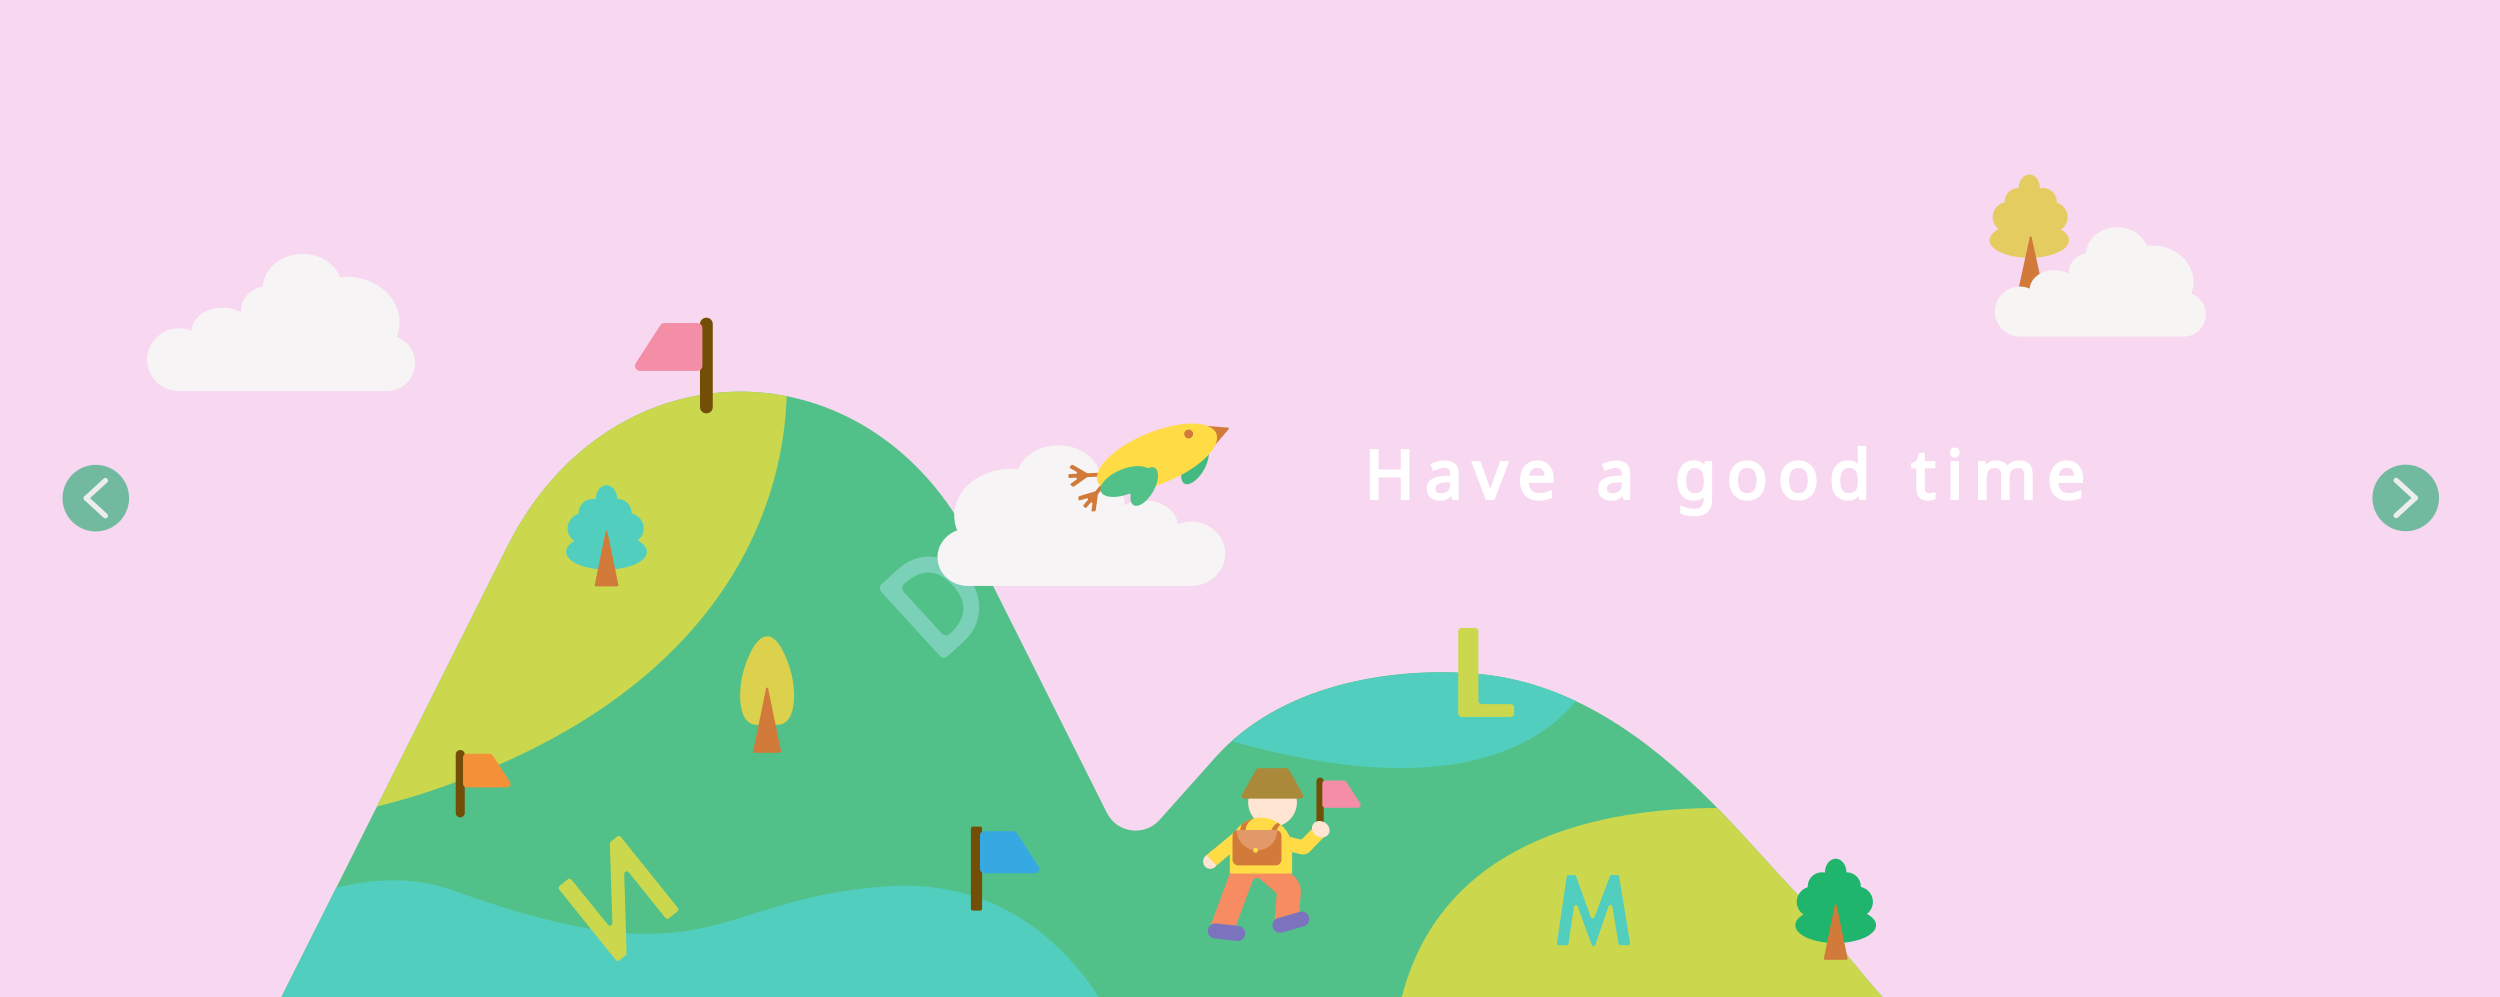 <svg width="1920" height="766" viewBox="0 0 1920 766" fill="none" xmlns="http://www.w3.org/2000/svg">
<path d="M1920 0H0V766H1920V0Z" fill="#F8D7F0"/>
<g clip-path="url(#clip0)">
<path opacity="0.7" d="M98.474 388.465C101.72 374.717 93.207 360.939 79.458 357.693C65.709 354.446 51.931 362.96 48.685 376.709C45.438 390.458 53.952 404.235 67.701 407.482C81.45 410.728 95.227 402.214 98.474 388.465Z" fill="#38AF7E"/>
<path d="M66.24 382.52L80.93 369.05" stroke="#EDEDED" stroke-width="4" stroke-miterlimit="10" stroke-linecap="round" stroke-linejoin="round"/>
<path d="M80.93 396.11L66.24 382.65" stroke="#EDEDED" stroke-width="4" stroke-miterlimit="10" stroke-linecap="round" stroke-linejoin="round"/>
</g>
<g clip-path="url(#clip1)">
<path opacity="0.7" d="M1822.7 376.535C1819.45 390.283 1827.96 404.061 1841.71 407.307C1855.46 410.554 1869.24 402.04 1872.48 388.291C1875.73 374.542 1867.22 360.765 1853.47 357.518C1839.72 354.272 1825.94 362.786 1822.7 376.535Z" fill="#38AF7E"/>
<path d="M1854.93 382.48L1840.24 395.95" stroke="#EDEDED" stroke-width="4" stroke-miterlimit="10" stroke-linecap="round" stroke-linejoin="round"/>
<path d="M1840.24 368.89L1854.93 382.35" stroke="#EDEDED" stroke-width="4" stroke-miterlimit="10" stroke-linecap="round" stroke-linejoin="round"/>
</g>
<path d="M1582.83 176.318C1585.9 174.211 1587.92 170.712 1587.92 166.75C1587.92 161.524 1584.41 157.098 1579.59 155.614C1579.6 155.395 1579.61 155.176 1579.61 154.957C1579.61 149.081 1574.76 144.318 1568.78 144.318C1568.05 144.318 1567.34 144.394 1566.65 144.529C1566.64 138.712 1563 134 1558.5 134C1554.06 134 1550.45 138.603 1550.36 144.318C1550.36 144.318 1550.36 144.318 1550.35 144.318C1544.37 144.318 1539.52 149.081 1539.52 154.957C1539.52 155.1 1539.53 155.252 1539.53 155.395C1534.28 156.609 1530.38 161.229 1530.38 166.75C1530.38 170.459 1532.15 173.764 1534.91 175.905C1530.59 178.24 1528 181.224 1528 184.478C1528 191.947 1541.65 198 1558.5 198C1575.34 198 1589 191.947 1589 184.478C1589 181.41 1586.7 178.586 1582.83 176.318Z" fill="#E5CC61"/>
<path d="M1558.84 182.258C1559.06 181.276 1560.11 181.276 1560.32 182.258L1564.46 201.198L1569.05 222.22C1569.19 222.875 1568.82 223.521 1568.31 223.521H1559.58H1550.85C1550.34 223.521 1549.97 222.875 1550.11 222.22L1554.7 201.198L1558.84 182.258Z" fill="#D17A39"/>
<path d="M1081.44 383H1076.76V365.684H1057.72V383H1053.04V345.872H1057.72V361.576H1076.76V345.872H1081.44V383ZM1109.32 354.66C1112.72 354.66 1115.23 355.405 1116.86 356.896C1118.49 358.387 1119.3 360.761 1119.3 364.02V383H1115.97L1115.09 379.048H1114.88C1113.67 380.573 1112.39 381.7 1111.03 382.428C1109.72 383.156 1107.88 383.52 1105.52 383.52C1102.99 383.52 1100.89 382.861 1099.23 381.544C1097.57 380.192 1096.73 378.095 1096.73 375.252C1096.73 372.479 1097.83 370.347 1100.01 368.856C1102.19 367.331 1105.56 366.499 1110.1 366.36L1114.83 366.204V364.54C1114.83 362.217 1114.33 360.605 1113.32 359.704C1112.32 358.803 1110.9 358.352 1109.06 358.352C1107.6 358.352 1106.22 358.577 1104.9 359.028C1103.58 359.444 1102.35 359.929 1101.21 360.484L1099.8 357.052C1101.02 356.393 1102.45 355.839 1104.12 355.388C1105.78 354.903 1107.52 354.66 1109.32 354.66ZM1110.67 369.532C1107.2 369.671 1104.79 370.225 1103.44 371.196C1102.13 372.167 1101.47 373.536 1101.47 375.304C1101.47 376.864 1101.93 378.008 1102.87 378.736C1103.84 379.464 1105.07 379.828 1106.56 379.828C1108.92 379.828 1110.88 379.187 1112.44 377.904C1114 376.587 1114.78 374.576 1114.78 371.872V369.376L1110.67 369.532ZM1141.85 383L1131.29 355.128H1136.18L1142.11 371.56C1142.38 372.323 1142.68 373.172 1142.99 374.108C1143.3 375.044 1143.58 375.945 1143.82 376.812C1144.07 377.644 1144.24 378.355 1144.34 378.944H1144.55C1144.69 378.355 1144.88 377.627 1145.12 376.76C1145.4 375.893 1145.7 374.992 1146.01 374.056C1146.35 373.12 1146.65 372.288 1146.89 371.56L1152.82 355.128H1157.71L1147.1 383H1141.85ZM1180.68 354.608C1183.07 354.608 1185.12 355.128 1186.82 356.168C1188.55 357.208 1189.87 358.681 1190.77 360.588C1191.71 362.46 1192.17 364.661 1192.17 367.192V369.948H1173.09C1173.16 373.103 1173.96 375.512 1175.48 377.176C1177.04 378.805 1179.21 379.62 1181.98 379.62C1183.75 379.62 1185.31 379.464 1186.66 379.152C1188.05 378.805 1189.47 378.32 1190.93 377.696V381.7C1189.5 382.324 1188.1 382.775 1186.71 383.052C1185.33 383.364 1183.68 383.52 1181.77 383.52C1179.14 383.52 1176.8 382.983 1174.75 381.908C1172.74 380.833 1171.17 379.239 1170.02 377.124C1168.91 374.975 1168.36 372.357 1168.36 369.272C1168.36 366.221 1168.86 363.604 1169.87 361.42C1170.91 359.236 1172.34 357.555 1174.18 356.376C1176.05 355.197 1178.22 354.608 1180.68 354.608ZM1180.63 358.352C1178.45 358.352 1176.71 359.063 1175.43 360.484C1174.18 361.871 1173.44 363.812 1173.19 366.308H1187.39C1187.35 363.951 1186.8 362.044 1185.73 360.588C1184.65 359.097 1182.95 358.352 1180.63 358.352ZM1241.02 354.66C1244.41 354.66 1246.93 355.405 1248.56 356.896C1250.18 358.387 1251 360.761 1251 364.02V383H1247.67L1246.79 379.048H1246.58C1245.37 380.573 1244.08 381.7 1242.73 382.428C1241.41 383.156 1239.58 383.52 1237.22 383.52C1234.69 383.52 1232.59 382.861 1230.93 381.544C1229.26 380.192 1228.43 378.095 1228.43 375.252C1228.43 372.479 1229.52 370.347 1231.71 368.856C1233.89 367.331 1237.25 366.499 1241.8 366.36L1246.53 366.204V364.54C1246.53 362.217 1246.02 360.605 1245.02 359.704C1244.01 358.803 1242.59 358.352 1240.76 358.352C1239.3 358.352 1237.91 358.577 1236.6 359.028C1235.28 359.444 1234.05 359.929 1232.9 360.484L1231.5 357.052C1232.71 356.393 1234.15 355.839 1235.82 355.388C1237.48 354.903 1239.21 354.66 1241.02 354.66ZM1242.37 369.532C1238.9 369.671 1236.49 370.225 1235.14 371.196C1233.82 372.167 1233.16 373.536 1233.16 375.304C1233.16 376.864 1233.63 378.008 1234.57 378.736C1235.54 379.464 1236.77 379.828 1238.26 379.828C1240.62 379.828 1242.58 379.187 1244.14 377.904C1245.7 376.587 1246.48 374.576 1246.48 371.872V369.376L1242.37 369.532ZM1300.68 354.608C1302.51 354.608 1304.16 354.955 1305.62 355.648C1307.11 356.341 1308.37 357.399 1309.41 358.82H1309.67L1310.3 355.128H1313.94V383.468C1313.94 387.455 1312.91 390.453 1310.87 392.464C1308.86 394.475 1305.72 395.48 1301.46 395.48C1297.37 395.48 1294.02 394.891 1291.42 393.712V389.5C1294.16 390.956 1297.59 391.684 1301.72 391.684C1304.11 391.684 1305.98 390.973 1307.33 389.552C1308.72 388.165 1309.41 386.259 1309.41 383.832V382.74C1309.41 382.324 1309.43 381.735 1309.47 380.972C1309.5 380.175 1309.53 379.62 1309.57 379.308H1309.36C1307.49 382.116 1304.61 383.52 1300.73 383.52C1297.12 383.52 1294.3 382.255 1292.25 379.724C1290.24 377.193 1289.24 373.657 1289.24 369.116C1289.24 364.679 1290.24 361.16 1292.25 358.56C1294.3 355.925 1297.11 354.608 1300.68 354.608ZM1301.3 358.456C1298.98 358.456 1297.18 359.392 1295.89 361.264C1294.61 363.101 1293.97 365.736 1293.97 369.168C1293.97 372.6 1294.59 375.235 1295.84 377.072C1297.12 378.875 1298.98 379.776 1301.41 379.776C1304.21 379.776 1306.26 379.031 1307.54 377.54C1308.82 376.015 1309.47 373.571 1309.47 370.208V369.116C1309.47 365.303 1308.81 362.581 1307.49 360.952C1306.17 359.288 1304.11 358.456 1301.3 358.456ZM1354.82 369.012C1354.82 373.623 1353.64 377.193 1351.29 379.724C1348.96 382.255 1345.81 383.52 1341.82 383.52C1339.36 383.52 1337.16 382.965 1335.22 381.856C1333.31 380.712 1331.8 379.065 1330.69 376.916C1329.58 374.732 1329.03 372.097 1329.03 369.012C1329.03 364.401 1330.19 360.848 1332.51 358.352C1334.84 355.856 1337.99 354.608 1341.98 354.608C1344.51 354.608 1346.73 355.18 1348.63 356.324C1350.57 357.433 1352.08 359.063 1353.16 361.212C1354.27 363.327 1354.82 365.927 1354.82 369.012ZM1333.76 369.012C1333.76 372.305 1334.4 374.923 1335.69 376.864C1337 378.771 1339.08 379.724 1341.93 379.724C1344.73 379.724 1346.8 378.771 1348.11 376.864C1349.43 374.923 1350.09 372.305 1350.09 369.012C1350.09 365.719 1349.43 363.136 1348.11 361.264C1346.8 359.392 1344.72 358.456 1341.87 358.456C1339.03 358.456 1336.97 359.392 1335.69 361.264C1334.4 363.136 1333.76 365.719 1333.76 369.012ZM1394.11 369.012C1394.11 373.623 1392.93 377.193 1390.57 379.724C1388.25 382.255 1385.09 383.52 1381.11 383.52C1378.64 383.52 1376.44 382.965 1374.5 381.856C1372.6 380.712 1371.09 379.065 1369.98 376.916C1368.87 374.732 1368.31 372.097 1368.31 369.012C1368.31 364.401 1369.48 360.848 1371.8 358.352C1374.12 355.856 1377.28 354.608 1381.26 354.608C1383.79 354.608 1386.01 355.18 1387.92 356.324C1389.86 357.433 1391.37 359.063 1392.44 361.212C1393.55 363.327 1394.11 365.927 1394.11 369.012ZM1373.05 369.012C1373.05 372.305 1373.69 374.923 1374.97 376.864C1376.29 378.771 1378.37 379.724 1381.21 379.724C1384.02 379.724 1386.08 378.771 1387.4 376.864C1388.72 374.923 1389.37 372.305 1389.37 369.012C1389.37 365.719 1388.72 363.136 1387.4 361.264C1386.08 359.392 1384 358.456 1381.16 358.456C1378.32 358.456 1376.25 359.392 1374.97 361.264C1373.69 363.136 1373.05 365.719 1373.05 369.012ZM1419.04 383.52C1415.57 383.52 1412.8 382.324 1410.72 379.932C1408.64 377.505 1407.6 373.9 1407.6 369.116C1407.6 364.332 1408.64 360.727 1410.72 358.3C1412.83 355.839 1415.62 354.608 1419.09 354.608C1421.24 354.608 1422.99 355.007 1424.34 355.804C1425.73 356.601 1426.86 357.572 1427.72 358.716H1428.03C1428 358.265 1427.93 357.607 1427.83 356.74C1427.76 355.839 1427.72 355.128 1427.72 354.608V343.48H1432.3V383H1428.61L1427.93 379.256H1427.72C1426.89 380.435 1425.78 381.44 1424.39 382.272C1423.01 383.104 1421.22 383.52 1419.04 383.52ZM1419.77 379.724C1422.71 379.724 1424.78 378.927 1425.95 377.332C1427.17 375.703 1427.77 373.259 1427.77 370V369.168C1427.77 365.701 1427.2 363.049 1426.06 361.212C1424.91 359.34 1422.8 358.404 1419.71 358.404C1417.25 358.404 1415.4 359.392 1414.15 361.368C1412.94 363.309 1412.33 365.927 1412.33 369.22C1412.33 372.548 1412.94 375.131 1414.15 376.968C1415.4 378.805 1417.27 379.724 1419.77 379.724ZM1481.65 379.776C1482.34 379.776 1483.05 379.724 1483.78 379.62C1484.51 379.481 1485.1 379.343 1485.55 379.204V382.688C1485.06 382.931 1484.37 383.121 1483.47 383.26C1482.57 383.433 1481.7 383.52 1480.87 383.52C1479.41 383.52 1478.06 383.277 1476.81 382.792C1475.6 382.272 1474.61 381.388 1473.85 380.14C1473.09 378.892 1472.7 377.141 1472.7 374.888V358.664H1468.75V356.48L1472.76 354.66L1474.58 348.732H1477.28V355.128H1485.34V358.664H1477.28V374.784C1477.28 376.483 1477.68 377.748 1478.48 378.58C1479.31 379.377 1480.37 379.776 1481.65 379.776ZM1501.27 344.676C1501.96 344.676 1502.57 344.919 1503.09 345.404C1503.64 345.855 1503.92 346.583 1503.92 347.588C1503.92 348.559 1503.64 349.287 1503.09 349.772C1502.57 350.257 1501.96 350.5 1501.27 350.5C1500.51 350.5 1499.87 350.257 1499.35 349.772C1498.83 349.287 1498.57 348.559 1498.57 347.588C1498.57 346.583 1498.83 345.855 1499.35 345.404C1499.87 344.919 1500.51 344.676 1501.27 344.676ZM1503.51 355.128V383H1498.93V355.128H1503.51ZM1550.71 354.608C1553.87 354.608 1556.22 355.423 1557.78 357.052C1559.34 358.647 1560.12 361.247 1560.12 364.852V383H1555.6V365.06C1555.6 360.657 1553.71 358.456 1549.93 358.456C1547.23 358.456 1545.29 359.236 1544.11 360.796C1542.96 362.356 1542.39 364.627 1542.39 367.608V383H1537.87V365.06C1537.87 360.657 1535.96 358.456 1532.15 358.456C1529.34 358.456 1527.4 359.323 1526.32 361.056C1525.25 362.789 1524.71 365.285 1524.71 368.544V383H1520.14V355.128H1523.83L1524.5 358.924H1524.76C1525.63 357.468 1526.79 356.393 1528.25 355.7C1529.74 354.972 1531.32 354.608 1532.98 354.608C1537.35 354.608 1540.19 356.168 1541.51 359.288H1541.77C1542.7 357.693 1543.97 356.515 1545.56 355.752C1547.19 354.989 1548.91 354.608 1550.71 354.608ZM1587.3 354.608C1589.69 354.608 1591.73 355.128 1593.43 356.168C1595.17 357.208 1596.48 358.681 1597.39 360.588C1598.32 362.46 1598.79 364.661 1598.79 367.192V369.948H1579.71C1579.77 373.103 1580.57 375.512 1582.1 377.176C1583.66 378.805 1585.82 379.62 1588.6 379.62C1590.37 379.62 1591.93 379.464 1593.28 379.152C1594.66 378.805 1596.09 378.32 1597.54 377.696V381.7C1596.12 382.324 1594.72 382.775 1593.33 383.052C1591.94 383.364 1590.3 383.52 1588.39 383.52C1585.75 383.52 1583.41 382.983 1581.37 381.908C1579.36 380.833 1577.78 379.239 1576.64 377.124C1575.53 374.975 1574.97 372.357 1574.97 369.272C1574.97 366.221 1575.48 363.604 1576.48 361.42C1577.52 359.236 1578.96 357.555 1580.8 356.376C1582.67 355.197 1584.84 354.608 1587.3 354.608ZM1587.25 358.352C1585.06 358.352 1583.33 359.063 1582.05 360.484C1580.8 361.871 1580.05 363.812 1579.81 366.308H1594.01C1593.97 363.951 1593.42 362.044 1592.34 360.588C1591.27 359.097 1589.57 358.352 1587.25 358.352Z" fill="white"/>
<path d="M1081.44 383V384H1082.44V383H1081.44ZM1076.76 383H1075.76V384H1076.76V383ZM1076.76 365.684H1077.76V364.684H1076.76V365.684ZM1057.72 365.684V364.684H1056.72V365.684H1057.72ZM1057.72 383V384H1058.72V383H1057.72ZM1053.04 383H1052.04V384H1053.04V383ZM1053.04 345.872V344.872H1052.04V345.872H1053.04ZM1057.72 345.872H1058.72V344.872H1057.72V345.872ZM1057.72 361.576H1056.72V362.576H1057.72V361.576ZM1076.76 361.576V362.576H1077.76V361.576H1076.76ZM1076.76 345.872V344.872H1075.76V345.872H1076.76ZM1081.44 345.872H1082.44V344.872H1081.44V345.872ZM1081.44 382H1076.76V384H1081.44V382ZM1077.76 383V365.684H1075.76V383H1077.76ZM1076.76 364.684H1057.72V366.684H1076.76V364.684ZM1056.72 365.684V383H1058.72V365.684H1056.72ZM1057.72 382H1053.04V384H1057.72V382ZM1054.04 383V345.872H1052.04V383H1054.04ZM1053.04 346.872H1057.72V344.872H1053.04V346.872ZM1056.72 345.872V361.576H1058.72V345.872H1056.72ZM1057.72 362.576H1076.76V360.576H1057.72V362.576ZM1077.76 361.576V345.872H1075.76V361.576H1077.76ZM1076.76 346.872H1081.44V344.872H1076.76V346.872ZM1080.44 345.872V383H1082.44V345.872H1080.44ZM1116.86 356.896L1117.53 356.158L1117.53 356.158L1116.86 356.896ZM1119.3 383V384H1120.3V383H1119.3ZM1115.97 383L1115 383.218L1115.17 384H1115.97V383ZM1115.09 379.048L1116.07 378.83L1115.89 378.048H1115.09V379.048ZM1114.88 379.048V378.048H1114.4L1114.1 378.425L1114.88 379.048ZM1111.03 382.428L1110.56 381.547L1110.55 381.553L1111.03 382.428ZM1099.23 381.544L1098.6 382.32L1098.61 382.328L1099.23 381.544ZM1100.01 368.856L1100.57 369.682L1100.58 369.676L1100.01 368.856ZM1110.1 366.36L1110.13 367.36L1110.13 367.359L1110.1 366.36ZM1114.83 366.204L1114.86 367.203L1115.83 367.172V366.204H1114.83ZM1113.32 359.704L1112.66 360.449L1112.66 360.449L1113.32 359.704ZM1104.9 359.028L1105.2 359.982L1105.21 359.978L1105.22 359.974L1104.9 359.028ZM1101.21 360.484L1100.28 360.863L1100.68 361.849L1101.64 361.384L1101.21 360.484ZM1099.8 357.052L1099.33 356.173L1098.54 356.601L1098.88 357.431L1099.8 357.052ZM1104.12 355.388L1104.38 356.353L1104.39 356.351L1104.4 356.348L1104.12 355.388ZM1110.67 369.532L1110.63 368.533L1110.63 368.533L1110.67 369.532ZM1103.44 371.196L1102.86 370.384L1102.85 370.391L1103.44 371.196ZM1102.87 378.736L1102.26 379.525L1102.26 379.531L1102.27 379.536L1102.87 378.736ZM1112.44 377.904L1113.07 378.676L1113.08 378.668L1112.44 377.904ZM1114.78 369.376H1115.78V368.337L1114.74 368.377L1114.78 369.376ZM1109.32 355.66C1112.6 355.66 1114.82 356.383 1116.18 357.634L1117.53 356.158C1115.64 354.428 1112.84 353.66 1109.32 353.66V355.66ZM1116.18 357.634C1117.52 358.86 1118.3 360.907 1118.3 364.02H1120.3C1120.3 360.615 1119.45 357.913 1117.53 356.158L1116.18 357.634ZM1118.3 364.02V383H1120.3V364.02H1118.3ZM1119.3 382H1115.97V384H1119.3V382ZM1116.95 382.782L1116.07 378.83L1114.12 379.266L1115 383.218L1116.95 382.782ZM1115.09 378.048H1114.88V380.048H1115.09V378.048ZM1114.1 378.425C1112.95 379.872 1111.77 380.899 1110.56 381.548L1111.51 383.308C1113.01 382.501 1114.39 381.274 1115.67 379.671L1114.1 378.425ZM1110.55 381.553C1109.44 382.165 1107.8 382.52 1105.52 382.52V384.52C1107.96 384.52 1109.99 384.147 1111.52 383.303L1110.55 381.553ZM1105.52 382.52C1103.17 382.52 1101.31 381.912 1099.85 380.76L1098.61 382.328C1100.48 383.811 1102.81 384.52 1105.52 384.52V382.52ZM1099.86 380.768C1098.5 379.663 1097.73 377.899 1097.73 375.252H1095.73C1095.73 378.291 1096.63 380.721 1098.6 382.32L1099.86 380.768ZM1097.73 375.252C1097.73 372.79 1098.68 370.976 1100.57 369.682L1099.45 368.03C1096.97 369.718 1095.73 372.167 1095.73 375.252H1097.73ZM1100.58 369.676C1102.53 368.315 1105.66 367.496 1110.13 367.36L1110.07 365.36C1105.45 365.501 1101.86 366.346 1099.44 368.036L1100.58 369.676ZM1110.13 367.359L1114.86 367.203L1114.8 365.205L1110.07 365.361L1110.13 367.359ZM1115.83 366.204V364.54H1113.83V366.204H1115.83ZM1115.83 364.54C1115.83 362.127 1115.32 360.15 1113.99 358.959L1112.66 360.449C1113.34 361.061 1113.83 362.307 1113.83 364.54H1115.83ZM1113.99 358.959C1112.74 357.842 1111.05 357.352 1109.06 357.352V359.352C1110.74 359.352 1111.89 359.763 1112.66 360.449L1113.99 358.959ZM1109.06 357.352C1107.5 357.352 1106 357.594 1104.58 358.082L1105.22 359.974C1106.43 359.561 1107.71 359.352 1109.06 359.352V357.352ZM1104.6 358.074C1103.24 358.504 1101.96 359.007 1100.77 359.584L1101.64 361.384C1102.74 360.852 1103.93 360.384 1105.2 359.982L1104.6 358.074ZM1102.13 360.105L1100.73 356.673L1098.88 357.431L1100.28 360.863L1102.13 360.105ZM1100.28 357.931C1101.41 357.317 1102.77 356.788 1104.38 356.353L1103.86 354.423C1102.14 354.889 1100.62 355.47 1099.33 356.173L1100.28 357.931ZM1104.4 356.348C1105.97 355.89 1107.61 355.66 1109.32 355.66V353.66C1107.43 353.66 1105.6 353.915 1103.84 354.428L1104.4 356.348ZM1110.63 368.533C1107.14 368.672 1104.47 369.229 1102.86 370.384L1104.03 372.008C1105.12 371.222 1107.27 370.669 1110.71 370.531L1110.63 368.533ZM1102.85 370.391C1101.25 371.567 1100.47 373.248 1100.47 375.304H1102.47C1102.47 373.824 1103 372.766 1104.04 372.001L1102.85 370.391ZM1100.47 375.304C1100.47 377.067 1101 378.551 1102.26 379.525L1103.48 377.947C1102.87 377.465 1102.47 376.661 1102.47 375.304H1100.47ZM1102.27 379.536C1103.45 380.421 1104.91 380.828 1106.56 380.828V378.828C1105.24 378.828 1104.23 378.507 1103.47 377.936L1102.27 379.536ZM1106.56 380.828C1109.11 380.828 1111.31 380.13 1113.07 378.676L1111.8 377.132C1110.45 378.243 1108.73 378.828 1106.56 378.828V380.828ZM1113.08 378.668C1114.94 377.104 1115.78 374.769 1115.78 371.872H1113.78C1113.78 374.383 1113.06 376.07 1111.79 377.14L1113.08 378.668ZM1115.78 371.872V369.376H1113.78V371.872H1115.78ZM1114.74 368.377L1110.63 368.533L1110.71 370.531L1114.82 370.375L1114.74 368.377ZM1141.85 383L1140.91 383.354L1141.16 384H1141.85V383ZM1131.29 355.128V354.128H1129.84L1130.36 355.482L1131.29 355.128ZM1136.18 355.128L1137.12 354.789L1136.88 354.128H1136.18V355.128ZM1142.11 371.56L1141.17 371.899L1141.17 371.902L1142.11 371.56ZM1142.99 374.108L1142.04 374.424L1142.04 374.424L1142.99 374.108ZM1143.82 376.812L1142.86 377.082L1142.86 377.092L1143.82 376.812ZM1144.34 378.944L1143.36 379.118L1143.5 379.944H1144.34V378.944ZM1144.55 378.944V379.944H1145.34L1145.52 379.173L1144.55 378.944ZM1145.12 376.76L1144.17 376.455L1144.17 376.473L1144.16 376.49L1145.12 376.76ZM1146.01 374.056L1145.07 373.709L1145.06 373.724L1145.06 373.74L1146.01 374.056ZM1146.89 371.56L1145.95 371.221L1145.95 371.232L1145.94 371.244L1146.89 371.56ZM1152.82 355.128V354.128H1152.12L1151.88 354.789L1152.82 355.128ZM1157.71 355.128L1158.64 355.484L1159.16 354.128H1157.71V355.128ZM1147.1 383V384H1147.79L1148.03 383.356L1147.1 383ZM1142.78 382.646L1132.23 354.774L1130.36 355.482L1140.91 383.354L1142.78 382.646ZM1131.29 356.128H1136.18V354.128H1131.29V356.128ZM1135.24 355.467L1141.17 371.899L1143.05 371.221L1137.12 354.789L1135.24 355.467ZM1141.17 371.902C1141.44 372.654 1141.73 373.495 1142.04 374.424L1143.94 373.792C1143.63 372.849 1143.33 371.991 1143.05 371.218L1141.17 371.902ZM1142.04 374.424C1142.35 375.346 1142.62 376.232 1142.86 377.082L1144.79 376.542C1144.54 375.659 1144.26 374.742 1143.94 373.792L1142.04 374.424ZM1142.86 377.092C1143.1 377.903 1143.26 378.576 1143.36 379.118L1145.33 378.77C1145.22 378.133 1145.03 377.385 1144.78 376.532L1142.86 377.092ZM1144.34 379.944H1144.55V377.944H1144.34V379.944ZM1145.52 379.173C1145.66 378.602 1145.85 377.889 1146.09 377.03L1144.16 376.49C1143.92 377.365 1143.72 378.107 1143.58 378.715L1145.52 379.173ZM1146.08 377.065C1146.35 376.202 1146.65 375.305 1146.96 374.372L1145.06 373.74C1144.75 374.679 1144.45 375.584 1144.17 376.455L1146.08 377.065ZM1146.95 374.403C1147.29 373.46 1147.59 372.617 1147.84 371.876L1145.94 371.244C1145.7 371.959 1145.41 372.78 1145.07 373.709L1146.95 374.403ZM1147.83 371.899L1153.76 355.467L1151.88 354.789L1145.95 371.221L1147.83 371.899ZM1152.82 356.128H1157.71V354.128H1152.82V356.128ZM1156.77 354.772L1146.16 382.644L1148.03 383.356L1158.64 355.484L1156.77 354.772ZM1147.1 382H1141.85V384H1147.1V382ZM1186.82 356.168L1186.3 357.021L1186.3 357.025L1186.82 356.168ZM1190.77 360.588L1189.87 361.015L1189.87 361.025L1189.88 361.035L1190.77 360.588ZM1192.17 369.948V370.948H1193.17V369.948H1192.17ZM1173.09 369.948V368.948H1172.07L1172.09 369.97L1173.09 369.948ZM1175.48 377.176L1174.74 377.852L1174.75 377.86L1174.76 377.868L1175.48 377.176ZM1186.66 379.152L1186.89 380.126L1186.9 380.124L1186.9 380.122L1186.66 379.152ZM1190.93 377.696H1191.93V376.179L1190.53 376.777L1190.93 377.696ZM1190.93 381.7L1191.33 382.616L1191.93 382.353V381.7H1190.93ZM1186.71 383.052L1186.52 382.071L1186.51 382.074L1186.49 382.076L1186.71 383.052ZM1174.75 381.908L1174.28 382.79L1174.29 382.793L1174.75 381.908ZM1170.02 377.124L1169.13 377.583L1169.14 377.591L1169.14 377.6L1170.02 377.124ZM1169.87 361.42L1168.96 360.99L1168.96 361.002L1169.87 361.42ZM1174.18 356.376L1173.65 355.53L1173.64 355.534L1174.18 356.376ZM1175.43 360.484L1174.69 359.814L1174.69 359.815L1175.43 360.484ZM1173.19 366.308L1172.2 366.211L1172.09 367.308H1173.19V366.308ZM1187.39 366.308V367.308H1188.4L1188.39 366.293L1187.39 366.308ZM1185.73 360.588L1184.91 361.173L1184.92 361.182L1185.73 360.588ZM1180.68 355.608C1182.93 355.608 1184.78 356.095 1186.3 357.021L1187.34 355.315C1185.45 354.161 1183.22 353.608 1180.68 353.608V355.608ZM1186.3 357.025C1187.86 357.959 1189.04 359.279 1189.87 361.015L1191.67 360.161C1190.69 358.083 1189.24 356.457 1187.33 355.311L1186.3 357.025ZM1189.88 361.035C1190.73 362.742 1191.17 364.785 1191.17 367.192H1193.17C1193.17 364.538 1192.68 362.178 1191.66 360.141L1189.88 361.035ZM1191.17 367.192V369.948H1193.17V367.192H1191.17ZM1192.17 368.948H1173.09V370.948H1192.17V368.948ZM1172.09 369.97C1172.16 373.271 1173 375.949 1174.74 377.852L1176.22 376.5C1174.91 375.075 1174.16 372.934 1174.09 369.926L1172.09 369.97ZM1174.76 377.868C1176.55 379.738 1179 380.62 1181.98 380.62V378.62C1179.41 378.62 1177.53 377.873 1176.2 376.484L1174.76 377.868ZM1181.98 380.62C1183.81 380.62 1185.44 380.459 1186.89 380.126L1186.44 378.178C1185.18 378.469 1183.69 378.62 1181.98 378.62V380.62ZM1186.9 380.122C1188.35 379.761 1189.82 379.258 1191.32 378.615L1190.53 376.777C1189.12 377.382 1187.75 377.849 1186.42 378.182L1186.9 380.122ZM1189.93 377.696V381.7H1191.93V377.696H1189.93ZM1190.52 380.784C1189.16 381.382 1187.83 381.81 1186.52 382.071L1186.91 384.033C1188.37 383.74 1189.85 383.266 1191.33 382.616L1190.52 380.784ZM1186.49 382.076C1185.2 382.368 1183.63 382.52 1181.77 382.52V384.52C1183.73 384.52 1185.45 384.36 1186.93 384.028L1186.49 382.076ZM1181.77 382.52C1179.28 382.52 1177.1 382.012 1175.22 381.023L1174.29 382.793C1176.5 383.953 1179 384.52 1181.77 384.52V382.52ZM1175.23 381.026C1173.4 380.049 1171.96 378.6 1170.9 376.648L1169.14 377.6C1170.37 379.877 1172.09 381.618 1174.28 382.79L1175.23 381.026ZM1170.91 376.665C1169.89 374.692 1169.36 372.241 1169.36 369.272H1167.36C1167.36 372.474 1167.93 375.258 1169.13 377.583L1170.91 376.665ZM1169.36 369.272C1169.36 366.328 1169.84 363.861 1170.77 361.838L1168.96 361.002C1167.88 363.347 1167.36 366.114 1167.36 369.272H1169.36ZM1170.77 361.85C1171.74 359.816 1173.06 358.285 1174.72 357.218L1173.64 355.534C1171.63 356.824 1170.07 358.656 1168.96 360.99L1170.77 361.85ZM1174.71 357.222C1176.41 356.155 1178.39 355.608 1180.68 355.608V353.608C1178.05 353.608 1175.7 354.24 1173.65 355.53L1174.71 357.222ZM1180.63 357.352C1178.21 357.352 1176.19 358.152 1174.69 359.814L1176.17 361.154C1177.24 359.973 1178.68 359.352 1180.63 359.352V357.352ZM1174.69 359.815C1173.25 361.407 1172.45 363.575 1172.2 366.211L1174.19 366.405C1174.42 364.049 1175.11 362.334 1176.17 361.153L1174.69 359.815ZM1173.19 367.308H1187.39V365.308H1173.19V367.308ZM1188.39 366.293C1188.35 363.79 1187.76 361.662 1186.53 359.994L1184.92 361.182C1185.84 362.426 1186.36 364.111 1186.39 366.323L1188.39 366.293ZM1186.54 360.003C1185.23 358.184 1183.18 357.352 1180.63 357.352V359.352C1182.73 359.352 1184.08 360.011 1184.91 361.173L1186.54 360.003ZM1248.56 356.896L1249.23 356.158L1249.23 356.158L1248.56 356.896ZM1251 383V384H1252V383H1251ZM1247.67 383L1246.7 383.218L1246.87 384H1247.67V383ZM1246.79 379.048L1247.76 378.83L1247.59 378.048H1246.79V379.048ZM1246.58 379.048V378.048H1246.1L1245.8 378.425L1246.58 379.048ZM1242.73 382.428L1242.26 381.547L1242.25 381.553L1242.73 382.428ZM1230.93 381.544L1230.3 382.32L1230.31 382.328L1230.93 381.544ZM1231.71 368.856L1232.27 369.682L1232.28 369.676L1231.71 368.856ZM1241.8 366.36L1241.83 367.36L1241.83 367.359L1241.8 366.36ZM1246.53 366.204L1246.56 367.203L1247.53 367.172V366.204H1246.53ZM1245.02 359.704L1244.35 360.449L1244.35 360.449L1245.02 359.704ZM1236.6 359.028L1236.9 359.982L1236.91 359.978L1236.92 359.974L1236.6 359.028ZM1232.9 360.484L1231.98 360.863L1232.38 361.849L1233.34 361.384L1232.9 360.484ZM1231.5 357.052L1231.02 356.173L1230.23 356.601L1230.57 357.431L1231.5 357.052ZM1235.82 355.388L1236.08 356.353L1236.09 356.351L1236.1 356.348L1235.82 355.388ZM1242.37 369.532L1242.33 368.533L1242.33 368.533L1242.37 369.532ZM1235.14 371.196L1234.56 370.384L1234.55 370.391L1235.14 371.196ZM1234.57 378.736L1233.95 379.525L1233.96 379.531L1233.97 379.536L1234.57 378.736ZM1244.14 377.904L1244.77 378.676L1244.78 378.668L1244.14 377.904ZM1246.48 369.376H1247.48V368.337L1246.44 368.377L1246.48 369.376ZM1241.02 355.66C1244.29 355.66 1246.51 356.383 1247.88 357.634L1249.23 356.158C1247.34 354.428 1244.53 353.66 1241.02 353.66V355.66ZM1247.88 357.634C1249.22 358.86 1250 360.907 1250 364.02H1252C1252 360.615 1251.15 357.913 1249.23 356.158L1247.88 357.634ZM1250 364.02V383H1252V364.02H1250ZM1251 382H1247.67V384H1251V382ZM1248.65 382.782L1247.76 378.83L1245.81 379.266L1246.7 383.218L1248.65 382.782ZM1246.79 378.048H1246.58V380.048H1246.79V378.048ZM1245.8 378.425C1244.65 379.872 1243.46 380.899 1242.26 381.548L1243.21 383.308C1244.7 382.501 1246.09 381.274 1247.36 379.671L1245.8 378.425ZM1242.25 381.553C1241.14 382.165 1239.49 382.52 1237.22 382.52V384.52C1239.66 384.52 1241.69 384.147 1243.21 383.303L1242.25 381.553ZM1237.22 382.52C1234.87 382.52 1233 381.912 1231.55 380.76L1230.31 382.328C1232.18 383.811 1234.51 384.52 1237.22 384.52V382.52ZM1231.56 380.768C1230.2 379.663 1229.43 377.899 1229.43 375.252H1227.43C1227.43 378.291 1228.33 380.721 1230.3 382.32L1231.56 380.768ZM1229.43 375.252C1229.43 372.79 1230.38 370.976 1232.27 369.682L1231.14 368.03C1228.67 369.718 1227.43 372.167 1227.43 375.252H1229.43ZM1232.28 369.676C1234.23 368.315 1237.36 367.496 1241.83 367.36L1241.76 365.36C1237.15 365.501 1233.55 366.346 1231.13 368.036L1232.28 369.676ZM1241.83 367.359L1246.56 367.203L1246.49 365.205L1241.76 365.361L1241.83 367.359ZM1247.53 366.204V364.54H1245.53V366.204H1247.53ZM1247.53 364.54C1247.53 362.127 1247.01 360.15 1245.69 358.959L1244.35 360.449C1245.03 361.061 1245.53 362.307 1245.53 364.54H1247.53ZM1245.69 358.959C1244.44 357.842 1242.75 357.352 1240.76 357.352V359.352C1242.44 359.352 1243.59 359.763 1244.35 360.449L1245.69 358.959ZM1240.76 357.352C1239.19 357.352 1237.7 357.594 1236.27 358.082L1236.92 359.974C1238.13 359.561 1239.4 359.352 1240.76 359.352V357.352ZM1236.29 358.074C1234.93 358.504 1233.66 359.007 1232.47 359.584L1233.34 361.384C1234.44 360.852 1235.62 360.384 1236.9 359.982L1236.29 358.074ZM1233.83 360.105L1232.42 356.673L1230.57 357.431L1231.98 360.863L1233.83 360.105ZM1231.98 357.931C1233.11 357.317 1234.47 356.788 1236.08 356.353L1235.55 354.423C1233.83 354.889 1232.32 355.47 1231.02 356.173L1231.98 357.931ZM1236.1 356.348C1237.66 355.89 1239.3 355.66 1241.02 355.66V353.66C1239.12 353.66 1237.29 353.915 1235.54 354.428L1236.1 356.348ZM1242.33 368.533C1238.84 368.672 1236.16 369.229 1234.56 370.384L1235.72 372.008C1236.82 371.222 1238.96 370.669 1242.41 370.531L1242.33 368.533ZM1234.55 370.391C1232.95 371.567 1232.16 373.248 1232.16 375.304H1234.16C1234.16 373.824 1234.69 372.766 1235.73 372.001L1234.55 370.391ZM1232.16 375.304C1232.16 377.067 1232.7 378.551 1233.95 379.525L1235.18 377.947C1234.56 377.465 1234.16 376.661 1234.16 375.304H1232.16ZM1233.97 379.536C1235.15 380.421 1236.6 380.828 1238.26 380.828V378.828C1236.93 378.828 1235.93 378.507 1235.17 377.936L1233.97 379.536ZM1238.26 380.828C1240.81 380.828 1243 380.13 1244.77 378.676L1243.5 377.132C1242.15 378.243 1240.43 378.828 1238.26 378.828V380.828ZM1244.78 378.668C1246.63 377.104 1247.48 374.769 1247.48 371.872H1245.48C1245.48 374.383 1244.76 376.07 1243.49 377.14L1244.78 378.668ZM1247.48 371.872V369.376H1245.48V371.872H1247.48ZM1246.44 368.377L1242.33 368.533L1242.41 370.531L1246.51 370.375L1246.44 368.377ZM1305.62 355.648L1305.19 356.551L1305.2 356.555L1305.62 355.648ZM1309.41 358.82L1308.61 359.411L1308.91 359.82H1309.41V358.82ZM1309.67 358.82V359.82H1310.52L1310.66 358.987L1309.67 358.82ZM1310.3 355.128V354.128H1309.45L1309.31 354.961L1310.3 355.128ZM1313.94 355.128H1314.94V354.128H1313.94V355.128ZM1310.87 392.464L1310.17 391.751L1310.16 391.757L1310.87 392.464ZM1291.42 393.712H1290.42V394.357L1291.01 394.623L1291.42 393.712ZM1291.42 389.5L1291.89 388.617L1290.42 387.836V389.5H1291.42ZM1307.33 389.552L1306.63 388.845L1306.62 388.854L1306.61 388.863L1307.33 389.552ZM1309.47 380.972L1310.46 381.017L1310.46 381.015L1309.47 380.972ZM1309.57 379.308L1310.56 379.418L1310.69 378.308H1309.57V379.308ZM1309.36 379.308V378.308H1308.83L1308.53 378.753L1309.36 379.308ZM1292.25 379.724L1291.47 380.346L1291.48 380.353L1292.25 379.724ZM1292.25 358.56L1291.46 357.947L1291.46 357.948L1292.25 358.56ZM1295.89 361.264L1296.71 361.836L1296.72 361.829L1295.89 361.264ZM1295.84 377.072L1295.01 377.634L1295.02 377.643L1295.03 377.652L1295.84 377.072ZM1307.54 377.54L1308.3 378.192L1308.31 378.184L1307.54 377.54ZM1307.49 360.952L1306.71 361.573L1306.71 361.581L1307.49 360.952ZM1300.68 355.608C1302.39 355.608 1303.88 355.93 1305.19 356.551L1306.05 354.745C1304.44 353.979 1302.64 353.608 1300.68 353.608V355.608ZM1305.2 356.555C1306.52 357.172 1307.66 358.115 1308.61 359.411L1310.22 358.229C1309.09 356.682 1307.69 355.511 1306.04 354.741L1305.2 356.555ZM1309.41 359.82H1309.67V357.82H1309.41V359.82ZM1310.66 358.987L1311.28 355.295L1309.31 354.961L1308.69 358.653L1310.66 358.987ZM1310.3 356.128H1313.94V354.128H1310.3V356.128ZM1312.94 355.128V383.468H1314.94V355.128H1312.94ZM1312.94 383.468C1312.94 387.293 1311.96 389.992 1310.17 391.751L1311.57 393.177C1313.87 390.915 1314.94 387.616 1314.94 383.468H1312.94ZM1310.16 391.757C1308.41 393.504 1305.59 394.48 1301.46 394.48V396.48C1305.86 396.48 1309.3 395.445 1311.58 393.171L1310.16 391.757ZM1301.46 394.48C1297.45 394.48 1294.26 393.901 1291.83 392.801L1291.01 394.623C1293.78 395.88 1297.28 396.48 1301.46 396.48V394.48ZM1292.42 393.712V389.5H1290.42V393.712H1292.42ZM1290.95 390.383C1293.87 391.937 1297.48 392.684 1301.72 392.684V390.684C1297.7 390.684 1294.45 389.975 1291.89 388.617L1290.95 390.383ZM1301.72 392.684C1304.32 392.684 1306.48 391.903 1308.06 390.241L1306.61 388.863C1305.49 390.043 1303.9 390.684 1301.72 390.684V392.684ZM1308.04 390.259C1309.66 388.642 1310.41 386.457 1310.41 383.832H1308.41C1308.41 386.06 1307.78 387.688 1306.63 388.845L1308.04 390.259ZM1310.41 383.832V382.74H1308.41V383.832H1310.41ZM1310.41 382.74C1310.41 382.347 1310.43 381.775 1310.46 381.017L1308.47 380.927C1308.43 381.694 1308.41 382.301 1308.41 382.74H1310.41ZM1310.46 381.015C1310.5 380.217 1310.53 379.693 1310.56 379.418L1308.58 379.198C1308.54 379.547 1308.5 380.133 1308.47 380.929L1310.46 381.015ZM1309.57 378.308H1309.36V380.308H1309.57V378.308ZM1308.53 378.753C1306.87 381.238 1304.34 382.52 1300.73 382.52V384.52C1304.89 384.52 1308.11 382.994 1310.19 379.863L1308.53 378.753ZM1300.73 382.52C1297.39 382.52 1294.86 381.364 1293.03 379.095L1291.48 380.353C1293.73 383.146 1296.86 384.52 1300.73 384.52V382.52ZM1293.04 379.102C1291.21 376.808 1290.24 373.521 1290.24 369.116H1288.24C1288.24 373.793 1289.27 377.579 1291.47 380.346L1293.04 379.102ZM1290.24 369.116C1290.24 364.823 1291.21 361.544 1293.04 359.172L1291.46 357.948C1289.28 360.776 1288.24 364.534 1288.24 369.116H1290.24ZM1293.04 359.173C1294.88 356.802 1297.39 355.608 1300.68 355.608V353.608C1296.82 353.608 1293.71 355.049 1291.46 357.947L1293.04 359.173ZM1301.3 357.456C1298.66 357.456 1296.54 358.547 1295.07 360.699L1296.72 361.829C1297.81 360.237 1299.3 359.456 1301.3 359.456V357.456ZM1295.07 360.692C1293.63 362.764 1292.97 365.633 1292.97 369.168H1294.97C1294.97 365.839 1295.6 363.438 1296.71 361.836L1295.07 360.692ZM1292.97 369.168C1292.97 372.699 1293.61 375.563 1295.01 377.634L1296.67 376.51C1295.58 374.906 1294.97 372.501 1294.97 369.168H1292.97ZM1295.03 377.652C1296.52 379.747 1298.69 380.776 1301.41 380.776V378.776C1299.27 378.776 1297.73 378.003 1296.66 376.492L1295.03 377.652ZM1301.41 380.776C1304.38 380.776 1306.76 379.985 1308.3 378.192L1306.78 376.888C1305.76 378.076 1304.05 378.776 1301.41 378.776V380.776ZM1308.31 378.184C1309.81 376.39 1310.47 373.658 1310.47 370.208H1308.47C1308.47 373.484 1307.83 375.639 1306.78 376.896L1308.31 378.184ZM1310.47 370.208V369.116H1308.47V370.208H1310.47ZM1310.47 369.116C1310.47 365.239 1309.81 362.227 1308.27 360.323L1306.71 361.581C1307.81 362.936 1308.47 365.366 1308.47 369.116H1310.47ZM1308.27 360.331C1306.71 358.355 1304.31 357.456 1301.3 357.456V359.456C1303.91 359.456 1305.64 360.221 1306.71 361.573L1308.27 360.331ZM1351.29 379.724L1350.55 379.042L1350.55 379.048L1351.29 379.724ZM1335.22 381.856L1334.7 382.713L1334.71 382.719L1334.72 382.724L1335.22 381.856ZM1330.69 376.916L1329.8 377.369L1329.8 377.375L1330.69 376.916ZM1332.51 358.352L1331.78 357.671L1331.78 357.671L1332.51 358.352ZM1348.63 356.324L1348.12 357.181L1348.13 357.187L1348.14 357.192L1348.63 356.324ZM1353.16 361.212L1352.26 361.659L1352.27 361.668L1352.27 361.677L1353.16 361.212ZM1335.69 376.864L1334.85 377.415L1334.86 377.424L1334.86 377.432L1335.69 376.864ZM1348.11 376.864L1348.94 377.432L1348.94 377.426L1348.11 376.864ZM1348.11 361.264L1348.93 360.689L1348.93 360.689L1348.11 361.264ZM1335.69 361.264L1336.51 361.829L1336.51 361.829L1335.69 361.264ZM1353.82 369.012C1353.82 373.456 1352.69 376.751 1350.55 379.042L1352.02 380.406C1354.6 377.635 1355.82 373.789 1355.82 369.012H1353.82ZM1350.55 379.048C1348.45 381.338 1345.58 382.52 1341.82 382.52V384.52C1346.04 384.52 1349.48 383.171 1352.02 380.4L1350.55 379.048ZM1341.82 382.52C1339.52 382.52 1337.49 382.002 1335.71 380.988L1334.72 382.724C1336.83 383.928 1339.2 384.52 1341.82 384.52V382.52ZM1335.73 380.999C1334 379.958 1332.61 378.457 1331.58 376.457L1329.8 377.375C1330.99 379.674 1332.62 381.466 1334.7 382.713L1335.73 380.999ZM1331.59 376.463C1330.56 374.451 1330.03 371.98 1330.03 369.012H1328.03C1328.03 372.215 1328.61 375.013 1329.8 377.369L1331.59 376.463ZM1330.03 369.012C1330.03 364.564 1331.15 361.287 1333.25 359.033L1331.78 357.671C1329.23 360.409 1328.03 364.239 1328.03 369.012H1330.03ZM1333.25 359.033C1335.35 356.775 1338.22 355.608 1341.98 355.608V353.608C1337.76 353.608 1334.33 354.937 1331.78 357.671L1333.25 359.033ZM1341.98 355.608C1344.35 355.608 1346.39 356.143 1348.12 357.181L1349.15 355.467C1347.07 354.217 1344.66 353.608 1341.98 353.608V355.608ZM1348.14 357.192C1349.89 358.196 1351.27 359.673 1352.26 361.659L1354.05 360.765C1352.9 358.453 1351.26 356.67 1349.13 355.456L1348.14 357.192ZM1352.27 361.677C1353.29 363.612 1353.82 366.043 1353.82 369.012H1355.82C1355.82 365.811 1355.25 363.041 1354.04 360.747L1352.27 361.677ZM1332.76 369.012C1332.76 372.423 1333.42 375.256 1334.85 377.415L1336.52 376.313C1335.38 374.59 1334.76 372.187 1334.76 369.012H1332.76ZM1334.86 377.432C1336.41 379.672 1338.84 380.724 1341.93 380.724V378.724C1339.33 378.724 1337.6 377.869 1336.51 376.296L1334.86 377.432ZM1341.93 380.724C1344.98 380.724 1347.39 379.668 1348.94 377.432L1347.29 376.296C1346.2 377.873 1344.48 378.724 1341.93 378.724V380.724ZM1348.94 377.426C1350.41 375.264 1351.09 372.428 1351.09 369.012H1349.09C1349.09 372.183 1348.45 374.581 1347.29 376.302L1348.94 377.426ZM1351.09 369.012C1351.09 365.599 1350.41 362.788 1348.93 360.689L1347.3 361.839C1348.45 363.484 1349.09 365.838 1349.09 369.012H1351.09ZM1348.93 360.689C1347.38 358.485 1344.95 357.456 1341.87 357.456V359.456C1344.48 359.456 1346.21 360.299 1347.3 361.839L1348.93 360.689ZM1341.87 357.456C1338.79 357.456 1336.38 358.485 1334.86 360.699L1336.51 361.829C1337.56 360.299 1339.27 359.456 1341.87 359.456V357.456ZM1334.86 360.699C1333.42 362.797 1332.76 365.604 1332.76 369.012H1334.76C1334.76 365.834 1335.38 363.475 1336.51 361.829L1334.86 360.699ZM1390.57 379.724L1389.84 379.042L1389.83 379.048L1390.57 379.724ZM1374.5 381.856L1373.99 382.713L1374 382.719L1374.01 382.724L1374.5 381.856ZM1369.98 376.916L1369.09 377.369L1369.09 377.375L1369.98 376.916ZM1371.8 358.352L1371.07 357.671L1371.07 357.671L1371.8 358.352ZM1387.92 356.324L1387.4 357.181L1387.41 357.187L1387.42 357.192L1387.92 356.324ZM1392.44 361.212L1391.55 361.659L1391.55 361.668L1391.56 361.677L1392.44 361.212ZM1374.97 376.864L1374.14 377.415L1374.14 377.424L1374.15 377.432L1374.97 376.864ZM1387.4 376.864L1388.22 377.432L1388.23 377.426L1387.4 376.864ZM1387.4 361.264L1388.22 360.689L1388.22 360.689L1387.4 361.264ZM1374.97 361.264L1375.79 361.829L1375.79 361.829L1374.97 361.264ZM1393.11 369.012C1393.11 373.456 1391.97 376.751 1389.84 379.042L1391.3 380.406C1393.88 377.635 1395.11 373.789 1395.11 369.012H1393.11ZM1389.83 379.048C1387.73 381.338 1384.86 382.52 1381.11 382.52V384.52C1385.32 384.52 1388.76 383.171 1391.31 380.4L1389.83 379.048ZM1381.11 382.52C1378.8 382.52 1376.77 382.002 1375 380.988L1374.01 382.724C1376.11 383.928 1378.49 384.52 1381.11 384.52V382.52ZM1375.02 380.999C1373.28 379.958 1371.9 378.457 1370.87 376.457L1369.09 377.375C1370.28 379.674 1371.91 381.466 1373.99 382.713L1375.02 380.999ZM1370.87 376.463C1369.85 374.451 1369.31 371.98 1369.31 369.012H1367.31C1367.31 372.215 1367.89 375.013 1369.09 377.369L1370.87 376.463ZM1369.31 369.012C1369.31 364.564 1370.43 361.287 1372.53 359.033L1371.07 357.671C1368.52 360.409 1367.31 364.239 1367.31 369.012H1369.31ZM1372.53 359.033C1374.63 356.775 1377.5 355.608 1381.26 355.608V353.608C1377.05 353.608 1373.61 354.937 1371.07 357.671L1372.53 359.033ZM1381.26 355.608C1383.64 355.608 1385.67 356.143 1387.4 357.181L1388.43 355.467C1386.35 354.217 1383.95 353.608 1381.26 353.608V355.608ZM1387.42 357.192C1389.18 358.196 1390.55 359.673 1391.55 361.659L1393.34 360.765C1392.18 358.453 1390.54 356.67 1388.41 355.456L1387.42 357.192ZM1391.56 361.677C1392.57 363.612 1393.11 366.043 1393.11 369.012H1395.11C1395.11 365.811 1394.53 363.041 1393.33 360.747L1391.56 361.677ZM1372.05 369.012C1372.05 372.423 1372.71 375.256 1374.14 377.415L1375.8 376.313C1374.67 374.59 1374.05 372.187 1374.05 369.012H1372.05ZM1374.15 377.432C1375.69 379.672 1378.12 380.724 1381.21 380.724V378.724C1378.61 378.724 1376.88 377.869 1375.79 376.296L1374.15 377.432ZM1381.21 380.724C1384.27 380.724 1386.68 379.668 1388.22 377.432L1386.58 376.296C1385.49 377.873 1383.77 378.724 1381.21 378.724V380.724ZM1388.23 377.426C1389.69 375.264 1390.37 372.428 1390.37 369.012H1388.37C1388.37 372.183 1387.74 374.581 1386.57 376.302L1388.23 377.426ZM1390.37 369.012C1390.37 365.599 1389.69 362.788 1388.22 360.689L1386.58 361.839C1387.74 363.484 1388.37 365.838 1388.37 369.012H1390.37ZM1388.22 360.689C1386.67 358.485 1384.24 357.456 1381.16 357.456V359.456C1383.76 359.456 1385.5 360.299 1386.58 361.839L1388.22 360.689ZM1381.16 357.456C1378.08 357.456 1375.66 358.485 1374.14 360.699L1375.79 361.829C1376.84 360.299 1378.55 359.456 1381.16 359.456V357.456ZM1374.14 360.699C1372.71 362.797 1372.05 365.604 1372.05 369.012H1374.05C1374.05 365.834 1374.67 363.475 1375.79 361.829L1374.14 360.699ZM1410.72 379.932L1409.96 380.583L1409.96 380.588L1410.72 379.932ZM1410.72 358.3L1409.96 357.648L1409.96 357.649L1410.72 358.3ZM1424.34 355.804L1423.83 356.665L1423.84 356.671L1424.34 355.804ZM1427.72 358.716L1426.93 359.32L1427.23 359.716H1427.72V358.716ZM1428.03 358.716V359.716H1429.11L1429.03 358.639L1428.03 358.716ZM1427.83 356.74L1426.83 356.817L1426.83 356.838L1426.83 356.859L1427.83 356.74ZM1427.72 343.48V342.48H1426.72V343.48H1427.72ZM1432.3 343.48H1433.3V342.48H1432.3V343.48ZM1432.3 383V384H1433.3V383H1432.3ZM1428.61 383L1427.62 383.178L1427.77 384H1428.61V383ZM1427.93 379.256L1428.91 379.078L1428.77 378.256H1427.93V379.256ZM1427.72 379.256V378.256H1427.2L1426.91 378.679L1427.72 379.256ZM1424.39 382.272L1424.91 383.129L1424.91 383.129L1424.39 382.272ZM1425.95 377.332L1425.15 376.735L1425.15 376.738L1425.95 377.332ZM1426.06 361.212L1425.2 361.733L1425.21 361.741L1426.06 361.212ZM1414.15 361.368L1413.3 360.834L1413.3 360.838L1414.15 361.368ZM1414.15 376.968L1413.32 377.519L1413.32 377.53L1414.15 376.968ZM1419.04 382.52C1415.83 382.52 1413.34 381.427 1411.47 379.276L1409.96 380.588C1412.25 383.221 1415.31 384.52 1419.04 384.52V382.52ZM1411.48 379.281C1409.61 377.107 1408.6 373.776 1408.6 369.116H1406.6C1406.6 374.024 1407.66 377.904 1409.96 380.583L1411.48 379.281ZM1408.6 369.116C1408.6 364.456 1409.61 361.125 1411.48 358.951L1409.96 357.649C1407.66 360.328 1406.6 364.208 1406.6 369.116H1408.6ZM1411.48 358.952C1413.39 356.728 1415.89 355.608 1419.09 355.608V353.608C1415.35 353.608 1412.28 354.949 1409.96 357.648L1411.48 358.952ZM1419.09 355.608C1421.12 355.608 1422.68 355.986 1423.83 356.665L1424.85 354.943C1423.3 354.027 1421.35 353.608 1419.09 353.608V355.608ZM1423.84 356.671C1425.13 357.409 1426.15 358.294 1426.93 359.32L1428.52 358.112C1427.56 356.85 1426.33 355.794 1424.84 354.937L1423.84 356.671ZM1427.72 359.716H1428.03V357.716H1427.72V359.716ZM1429.03 358.639C1428.99 358.167 1428.92 357.491 1428.82 356.621L1426.83 356.859C1426.94 357.722 1427 358.364 1427.04 358.793L1429.03 358.639ZM1428.82 356.663C1428.75 355.772 1428.72 355.09 1428.72 354.608H1426.72C1426.72 355.166 1426.76 355.905 1426.83 356.817L1428.82 356.663ZM1428.72 354.608V343.48H1426.72V354.608H1428.72ZM1427.72 344.48H1432.3V342.48H1427.72V344.48ZM1431.3 343.48V383H1433.3V343.48H1431.3ZM1432.3 382H1428.61V384H1432.3V382ZM1429.59 382.822L1428.91 379.078L1426.95 379.434L1427.62 383.178L1429.59 382.822ZM1427.93 378.256H1427.72V380.256H1427.93V378.256ZM1426.91 378.679C1426.16 379.731 1425.16 380.645 1423.88 381.415L1424.91 383.129C1426.4 382.235 1427.62 381.138 1428.54 379.833L1426.91 378.679ZM1423.88 381.415C1422.69 382.126 1421.1 382.52 1419.04 382.52V384.52C1421.34 384.52 1423.32 384.082 1424.91 383.129L1423.88 381.415ZM1419.77 380.724C1422.87 380.724 1425.31 379.883 1426.76 377.926L1425.15 376.738C1424.24 377.971 1422.56 378.724 1419.77 378.724V380.724ZM1426.76 377.929C1428.16 376.051 1428.77 373.354 1428.77 370H1426.77C1426.77 373.164 1426.18 375.354 1425.15 376.735L1426.76 377.929ZM1428.77 370V369.168H1426.77V370H1428.77ZM1428.77 369.168C1428.77 365.617 1428.19 362.748 1426.91 360.683L1425.21 361.741C1426.21 363.351 1426.77 365.786 1426.77 369.168H1428.77ZM1426.91 360.691C1425.52 358.409 1422.99 357.404 1419.71 357.404V359.404C1422.61 359.404 1424.31 360.271 1425.21 361.733L1426.91 360.691ZM1419.71 357.404C1416.93 357.404 1414.75 358.55 1413.3 360.834L1415 361.902C1416.05 360.234 1417.57 359.404 1419.71 359.404V357.404ZM1413.3 360.838C1411.96 362.993 1411.33 365.817 1411.33 369.22H1413.33C1413.33 366.036 1413.92 363.625 1415 361.898L1413.3 360.838ZM1411.33 369.22C1411.33 372.65 1411.95 375.455 1413.32 377.519L1414.98 376.417C1413.92 374.807 1413.33 372.446 1413.33 369.22H1411.33ZM1413.32 377.53C1414.78 379.679 1416.99 380.724 1419.77 380.724V378.724C1417.55 378.724 1416.01 377.932 1414.98 376.406L1413.32 377.53ZM1483.78 379.62L1483.92 380.61L1483.94 380.607L1483.97 380.602L1483.78 379.62ZM1485.55 379.204H1486.55V377.85L1485.25 378.248L1485.55 379.204ZM1485.55 382.688L1486 383.582L1486.55 383.306V382.688H1485.55ZM1483.47 383.26L1483.32 382.272L1483.3 382.274L1483.28 382.278L1483.47 383.26ZM1476.81 382.792L1476.42 383.711L1476.43 383.718L1476.45 383.724L1476.81 382.792ZM1473.85 380.14L1473 380.661L1473.85 380.14ZM1472.7 358.664H1473.7V357.664H1472.7V358.664ZM1468.75 358.664H1467.75V359.664H1468.75V358.664ZM1468.75 356.48L1468.34 355.57L1467.75 355.836V356.48H1468.75ZM1472.76 354.66L1473.17 355.57L1473.58 355.384L1473.71 354.953L1472.76 354.66ZM1474.58 348.732V347.732H1473.84L1473.62 348.439L1474.58 348.732ZM1477.28 348.732H1478.28V347.732H1477.28V348.732ZM1477.28 355.128H1476.28V356.128H1477.28V355.128ZM1485.34 355.128H1486.34V354.128H1485.34V355.128ZM1485.34 358.664V359.664H1486.34V358.664H1485.34ZM1477.28 358.664V357.664H1476.28V358.664H1477.28ZM1478.48 378.58L1477.75 379.272L1477.77 379.287L1477.78 379.302L1478.48 378.58ZM1481.65 380.776C1482.39 380.776 1483.15 380.72 1483.92 380.61L1483.64 378.63C1482.95 378.728 1482.29 378.776 1481.65 378.776V380.776ZM1483.97 380.602C1484.71 380.46 1485.34 380.314 1485.84 380.16L1485.25 378.248C1484.85 378.372 1484.3 378.502 1483.59 378.638L1483.97 380.602ZM1484.55 379.204V382.688H1486.55V379.204H1484.55ZM1485.1 381.794C1484.75 381.969 1484.17 382.14 1483.32 382.272L1483.62 384.248C1484.56 384.103 1485.38 383.893 1486 383.582L1485.1 381.794ZM1483.28 382.278C1482.43 382.441 1481.63 382.52 1480.87 382.52V384.52C1481.77 384.52 1482.7 384.426 1483.66 384.242L1483.28 382.278ZM1480.87 382.52C1479.53 382.52 1478.3 382.297 1477.17 381.86L1476.45 383.724C1477.82 384.258 1479.3 384.52 1480.87 384.52V382.52ZM1477.21 381.873C1476.2 381.443 1475.37 380.71 1474.7 379.619L1473 380.661C1473.85 382.066 1474.99 383.101 1476.42 383.711L1477.21 381.873ZM1474.7 379.619C1474.07 378.591 1473.7 377.049 1473.7 374.888H1471.7C1471.7 377.234 1472.1 379.193 1473 380.661L1474.7 379.619ZM1473.7 374.888V358.664H1471.7V374.888H1473.7ZM1472.7 357.664H1468.75V359.664H1472.7V357.664ZM1469.75 358.664V356.48H1467.75V358.664H1469.75ZM1469.17 357.39L1473.17 355.57L1472.34 353.75L1468.34 355.57L1469.17 357.39ZM1473.71 354.953L1475.53 349.025L1473.62 348.439L1471.8 354.367L1473.71 354.953ZM1474.58 349.732H1477.28V347.732H1474.58V349.732ZM1476.28 348.732V355.128H1478.28V348.732H1476.28ZM1477.28 356.128H1485.34V354.128H1477.28V356.128ZM1484.34 355.128V358.664H1486.34V355.128H1484.34ZM1485.34 357.664H1477.28V359.664H1485.34V357.664ZM1476.28 358.664V374.784H1478.28V358.664H1476.28ZM1476.28 374.784C1476.28 376.62 1476.71 378.182 1477.75 379.272L1479.2 377.888C1478.65 377.314 1478.28 376.346 1478.28 374.784H1476.28ZM1477.78 379.302C1478.82 380.299 1480.14 380.776 1481.65 380.776V378.776C1480.59 378.776 1479.79 378.456 1479.17 377.858L1477.78 379.302ZM1503.09 345.404L1502.41 346.135L1502.43 346.158L1502.46 346.18L1503.09 345.404ZM1503.09 349.772L1502.43 349.019L1502.42 349.03L1502.41 349.041L1503.09 349.772ZM1499.35 349.772L1500.03 349.041L1500.03 349.041L1499.35 349.772ZM1499.35 345.404L1500 346.16L1500.01 346.148L1500.03 346.135L1499.35 345.404ZM1503.51 355.128H1504.51V354.128H1503.51V355.128ZM1503.51 383V384H1504.51V383H1503.51ZM1498.93 383H1497.93V384H1498.93V383ZM1498.93 355.128V354.128H1497.93V355.128H1498.93ZM1501.27 345.676C1501.7 345.676 1502.07 345.818 1502.41 346.135L1503.77 344.673C1503.07 344.02 1502.22 343.676 1501.27 343.676V345.676ZM1502.46 346.18C1502.7 346.373 1502.92 346.755 1502.92 347.588H1504.92C1504.92 346.41 1504.59 345.337 1503.72 344.628L1502.46 346.18ZM1502.92 347.588C1502.92 348.367 1502.7 348.78 1502.43 349.019L1503.75 350.525C1504.58 349.794 1504.92 348.75 1504.92 347.588H1502.92ZM1502.41 349.041C1502.07 349.358 1501.7 349.5 1501.27 349.5V351.5C1502.22 351.5 1503.07 351.156 1503.77 350.503L1502.41 349.041ZM1501.27 349.5C1500.74 349.5 1500.35 349.34 1500.03 349.041L1498.66 350.503C1499.38 351.174 1500.27 351.5 1501.27 351.5V349.5ZM1500.03 349.041C1499.78 348.806 1499.57 348.386 1499.57 347.588H1497.57C1497.57 348.731 1497.87 349.767 1498.66 350.503L1500.03 349.041ZM1499.57 347.588C1499.57 346.736 1499.79 346.346 1500 346.16L1498.69 344.648C1497.87 345.363 1497.57 346.429 1497.57 347.588H1499.57ZM1500.03 346.135C1500.35 345.836 1500.74 345.676 1501.27 345.676V343.676C1500.27 343.676 1499.38 344.002 1498.66 344.673L1500.03 346.135ZM1502.51 355.128V383H1504.51V355.128H1502.51ZM1503.51 382H1498.93V384H1503.51V382ZM1499.93 383V355.128H1497.93V383H1499.93ZM1498.93 356.128H1503.51V354.128H1498.93V356.128ZM1557.78 357.052L1557.06 357.744L1557.07 357.751L1557.78 357.052ZM1560.12 383V384H1561.12V383H1560.12ZM1555.6 383H1554.6V384H1555.6V383ZM1544.11 360.796L1543.31 360.193L1543.31 360.199L1543.3 360.205L1544.11 360.796ZM1542.39 383V384H1543.39V383H1542.39ZM1537.87 383H1536.87V384H1537.87V383ZM1524.71 383V384H1525.71V383H1524.71ZM1520.14 383H1519.14V384H1520.14V383ZM1520.14 355.128V354.128H1519.14V355.128H1520.14ZM1523.83 355.128L1524.81 354.953L1524.67 354.128H1523.83V355.128ZM1524.5 358.924L1523.52 359.099L1523.67 359.924H1524.5V358.924ZM1524.76 358.924V359.924H1525.33L1525.62 359.435L1524.76 358.924ZM1528.25 355.7L1528.68 356.603L1528.69 356.599L1528.25 355.7ZM1541.51 359.288L1540.59 359.677L1540.84 360.288H1541.51V359.288ZM1541.77 359.288V360.288H1542.34L1542.63 359.794L1541.77 359.288ZM1545.56 355.752L1545.14 354.846L1545.13 354.85L1545.56 355.752ZM1550.71 355.608C1553.7 355.608 1555.76 356.379 1557.06 357.744L1558.51 356.36C1556.69 354.466 1554.03 353.608 1550.71 353.608V355.608ZM1557.07 357.751C1558.36 359.072 1559.12 361.354 1559.12 364.852H1561.12C1561.12 361.139 1560.33 358.221 1558.5 356.353L1557.07 357.751ZM1559.12 364.852V383H1561.12V364.852H1559.12ZM1560.12 382H1555.6V384H1560.12V382ZM1556.6 383V365.06H1554.6V383H1556.6ZM1556.6 365.06C1556.6 362.739 1556.1 360.811 1554.94 359.456C1553.75 358.071 1552.02 357.456 1549.93 357.456V359.456C1551.62 359.456 1552.72 359.942 1553.42 360.758C1554.15 361.604 1554.6 362.979 1554.6 365.06H1556.6ZM1549.93 357.456C1547.04 357.456 1544.74 358.296 1543.31 360.193L1544.91 361.399C1545.83 360.176 1547.41 359.456 1549.93 359.456V357.456ZM1543.3 360.205C1541.98 362.006 1541.39 364.522 1541.39 367.608H1543.39C1543.39 364.731 1543.95 362.706 1544.91 361.387L1543.3 360.205ZM1541.39 367.608V383H1543.39V367.608H1541.39ZM1542.39 382H1537.87V384H1542.39V382ZM1538.87 383V365.06H1536.87V383H1538.87ZM1538.87 365.06C1538.87 362.737 1538.37 360.808 1537.19 359.452C1536 358.069 1534.25 357.456 1532.15 357.456V359.456C1533.86 359.456 1534.97 359.943 1535.68 360.762C1536.41 361.607 1536.87 362.98 1536.87 365.06H1538.87ZM1532.15 357.456C1529.14 357.456 1526.8 358.397 1525.47 360.529L1527.17 361.583C1528 360.249 1529.54 359.456 1532.15 359.456V357.456ZM1525.47 360.529C1524.26 362.489 1523.71 365.2 1523.71 368.544H1525.71C1525.71 365.37 1526.24 363.09 1527.17 361.583L1525.47 360.529ZM1523.71 368.544V383H1525.71V368.544H1523.71ZM1524.71 382H1520.14V384H1524.71V382ZM1521.14 383V355.128H1519.14V383H1521.14ZM1520.14 356.128H1523.83V354.128H1520.14V356.128ZM1522.84 355.303L1523.52 359.099L1525.49 358.749L1524.81 354.953L1522.84 355.303ZM1524.5 359.924H1524.76V357.924H1524.5V359.924ZM1525.62 359.435C1526.39 358.14 1527.41 357.207 1528.68 356.603L1527.82 354.797C1526.17 355.58 1524.87 356.796 1523.9 358.413L1525.62 359.435ZM1528.69 356.599C1530.04 355.938 1531.47 355.608 1532.98 355.608V353.608C1531.16 353.608 1529.44 354.006 1527.81 354.801L1528.69 356.599ZM1532.98 355.608C1535.05 355.608 1536.67 355.979 1537.91 356.655C1539.12 357.321 1540.01 358.315 1540.59 359.677L1542.43 358.899C1541.69 357.141 1540.5 355.795 1538.87 354.901C1537.26 354.017 1535.28 353.608 1532.98 353.608V355.608ZM1541.51 360.288H1541.77V358.288H1541.51V360.288ZM1542.63 359.794C1543.47 358.363 1544.59 357.327 1546 356.654L1545.13 354.85C1543.35 355.703 1541.94 357.024 1540.91 358.782L1542.63 359.794ZM1545.99 356.658C1547.48 355.957 1549.06 355.608 1550.71 355.608V353.608C1548.76 353.608 1546.9 354.021 1545.14 354.846L1545.99 356.658ZM1593.43 356.168L1592.91 357.021L1592.92 357.025L1593.43 356.168ZM1597.39 360.588L1596.48 361.015L1596.49 361.025L1596.49 361.035L1597.39 360.588ZM1598.79 369.948V370.948H1599.79V369.948H1598.79ZM1579.71 369.948V368.948H1578.68L1578.71 369.97L1579.71 369.948ZM1582.1 377.176L1581.36 377.852L1581.37 377.86L1581.37 377.868L1582.1 377.176ZM1593.28 379.152L1593.5 380.126L1593.51 380.124L1593.52 380.122L1593.28 379.152ZM1597.54 377.696H1598.54V376.179L1597.15 376.777L1597.54 377.696ZM1597.54 381.7L1597.94 382.616L1598.54 382.353V381.7H1597.54ZM1593.33 383.052L1593.13 382.071L1593.12 382.074L1593.11 382.076L1593.33 383.052ZM1581.37 381.908L1580.9 382.79L1580.9 382.793L1581.37 381.908ZM1576.64 377.124L1575.75 377.583L1575.75 377.591L1575.76 377.6L1576.64 377.124ZM1576.48 361.42L1575.58 360.99L1575.57 361.002L1576.48 361.42ZM1580.8 356.376L1580.26 355.53L1580.26 355.534L1580.8 356.376ZM1582.05 360.484L1581.3 359.814L1581.3 359.815L1582.05 360.484ZM1579.81 366.308L1578.81 366.211L1578.71 367.308H1579.81V366.308ZM1594.01 366.308V367.308H1595.02L1595.01 366.293L1594.01 366.308ZM1592.34 360.588L1591.53 361.173L1591.54 361.182L1592.34 360.588ZM1587.3 355.608C1589.54 355.608 1591.4 356.095 1592.91 357.021L1593.96 355.315C1592.07 354.161 1589.84 353.608 1587.3 353.608V355.608ZM1592.92 357.025C1594.48 357.959 1595.66 359.279 1596.48 361.015L1598.29 360.161C1597.31 358.083 1595.86 356.457 1593.95 355.311L1592.92 357.025ZM1596.49 361.035C1597.34 362.742 1597.79 364.785 1597.79 367.192H1599.79C1599.79 364.538 1599.3 362.178 1598.28 360.141L1596.49 361.035ZM1597.79 367.192V369.948H1599.79V367.192H1597.79ZM1598.79 368.948H1579.71V370.948H1598.79V368.948ZM1578.71 369.97C1578.78 373.271 1579.62 375.949 1581.36 377.852L1582.83 376.5C1581.53 375.075 1580.77 372.934 1580.71 369.926L1578.71 369.97ZM1581.37 377.868C1583.17 379.738 1585.62 380.62 1588.6 380.62V378.62C1586.03 378.62 1584.15 377.873 1582.82 376.484L1581.37 377.868ZM1588.6 380.62C1590.42 380.62 1592.06 380.459 1593.5 380.126L1593.05 378.178C1591.79 378.469 1590.31 378.62 1588.6 378.62V380.62ZM1593.52 380.122C1594.96 379.761 1596.44 379.258 1597.94 378.615L1597.15 376.777C1595.74 377.382 1594.36 377.849 1593.03 378.182L1593.52 380.122ZM1596.54 377.696V381.7H1598.54V377.696H1596.54ZM1597.14 380.784C1595.78 381.382 1594.44 381.81 1593.13 382.071L1593.53 384.033C1594.99 383.74 1596.46 383.266 1597.94 382.616L1597.14 380.784ZM1593.11 382.076C1591.81 382.368 1590.25 382.52 1588.39 382.52V384.52C1590.35 384.52 1592.07 384.36 1593.55 384.028L1593.11 382.076ZM1588.39 382.52C1585.89 382.52 1583.72 382.012 1581.83 381.023L1580.9 382.793C1583.11 383.953 1585.62 384.52 1588.39 384.52V382.52ZM1581.84 381.026C1580.01 380.049 1578.57 378.6 1577.52 376.648L1575.76 377.6C1576.99 379.877 1578.7 381.618 1580.9 382.79L1581.84 381.026ZM1577.53 376.665C1576.51 374.692 1575.97 372.241 1575.97 369.272H1573.97C1573.97 372.474 1574.55 375.258 1575.75 377.583L1577.53 376.665ZM1575.97 369.272C1575.97 366.328 1576.46 363.861 1577.39 361.838L1575.57 361.002C1574.49 363.347 1573.97 366.114 1573.97 369.272H1575.97ZM1577.38 361.85C1578.35 359.816 1579.67 358.285 1581.34 357.218L1580.26 355.534C1578.25 356.824 1576.69 358.656 1575.58 360.99L1577.38 361.85ZM1581.33 357.222C1583.02 356.155 1585 355.608 1587.3 355.608V353.608C1584.67 353.608 1582.31 354.24 1580.26 355.53L1581.33 357.222ZM1587.25 357.352C1584.82 357.352 1582.8 358.152 1581.3 359.814L1582.79 361.154C1583.85 359.973 1585.3 359.352 1587.25 359.352V357.352ZM1581.3 359.815C1579.87 361.407 1579.07 363.575 1578.81 366.211L1580.8 366.405C1581.03 364.049 1581.73 362.334 1582.79 361.153L1581.3 359.815ZM1579.81 367.308H1594.01V365.308H1579.81V367.308ZM1595.01 366.293C1594.97 363.79 1594.38 361.662 1593.15 359.994L1591.54 361.182C1592.45 362.426 1592.97 364.111 1593.01 366.323L1595.01 366.293ZM1593.15 360.003C1591.84 358.184 1589.79 357.352 1587.25 357.352V359.352C1589.34 359.352 1590.69 360.011 1591.53 361.173L1593.15 360.003Z" fill="white"/>
<g clip-path="url(#clip2)">
<path d="M216.001 766C245.901 706.359 389.576 419.774 389.576 419.774C469.124 261.101 668.005 261.101 747.553 419.774L850.086 624.282C857.898 639.859 878.956 642.661 890.566 629.661C909.831 608.066 933.59 581.451 933.59 581.451C981.949 527.267 1064.61 511.601 1133.96 517.406C1205.89 523.424 1264.92 566.333 1314.35 615.9C1337.54 639.142 1358.84 664.234 1381.48 687.969C1388.1 694.917 1426.48 744.517 1446.01 766H216.001V766Z" fill="#52C189"/>
<path d="M1446 765.978H1076.5C1107.85 643.569 1231.4 620.663 1318.9 620.539C1340.33 642.459 1360.33 665.78 1381.47 687.947C1388.09 694.895 1426.47 744.495 1446 765.978Z" fill="#CBD84E"/>
<path d="M946.209 569.326C995.464 525.06 1070.51 512.206 1134.31 517.551C1161.43 519.826 1186.72 527.346 1210.36 538.485C1179.08 575.859 1107.54 614.802 946.209 569.326Z" fill="#52CEBF"/>
<path d="M604.157 304.258C602.095 373.066 569.393 527.256 330.895 607.36C316.247 612.28 302.462 616.247 289.507 619.34C337.485 523.648 389.564 419.752 389.564 419.752C436.152 326.827 523.657 288.355 604.157 304.258Z" fill="#CBD84E"/>
<path d="M258.183 681.861C289.395 673.938 319.811 673.703 348.3 683.968C548.099 755.97 544.827 690.278 680.847 680.674C768.442 674.488 819.087 727.483 844.067 766.011H216C223.811 750.412 239.412 719.302 258.183 681.861Z" fill="#52CEBF"/>
<path d="M1385.07 702.302C1381.94 700.173 1379.89 696.632 1379.89 692.62C1379.89 687.33 1383.45 682.848 1388.36 681.346C1388.35 681.122 1388.34 680.909 1388.34 680.685C1388.34 674.734 1393.27 669.915 1399.36 669.915C1400.1 669.915 1400.82 669.994 1401.53 670.128C1401.54 664.245 1405.24 659.471 1409.81 659.471C1414.33 659.471 1417.99 664.133 1418.09 669.915C1424.18 669.915 1429.11 674.734 1429.11 680.685C1429.11 680.83 1429.11 680.987 1429.1 681.133C1434.43 682.354 1438.4 687.039 1438.4 692.62C1438.4 696.374 1436.61 699.725 1433.81 701.887C1438.19 704.252 1440.82 707.267 1440.82 710.561C1440.82 718.126 1426.94 724.256 1409.8 724.256C1392.67 724.256 1378.78 718.126 1378.78 710.561C1378.8 707.457 1381.13 704.599 1385.07 702.302Z" fill="#1FB56D"/>
<path d="M1410.53 695.219C1410.33 694.222 1409.32 694.222 1409.12 695.219L1405.16 714.461L1400.77 735.821C1400.63 736.482 1400.98 737.143 1401.47 737.143H1409.83H1418.2C1418.69 737.143 1419.04 736.482 1418.9 735.821L1414.51 714.461L1410.53 695.219Z" fill="#D17A39"/>
<path d="M441.053 415.504C437.927 413.374 435.876 409.833 435.876 405.821C435.876 400.532 439.44 396.049 444.348 394.548C444.337 394.323 444.326 394.11 444.326 393.886C444.326 387.936 449.257 383.117 455.342 383.117C456.082 383.117 456.811 383.195 457.517 383.33C457.528 377.446 461.226 372.672 465.799 372.672C470.315 372.672 473.98 377.334 474.081 383.117C480.166 383.117 485.097 387.936 485.097 393.886C485.097 394.032 485.097 394.189 485.086 394.335C490.421 395.556 494.388 400.24 494.388 405.821C494.388 409.575 492.595 412.926 489.793 415.089C494.175 417.454 496.809 420.468 496.809 423.763C496.809 431.327 482.923 437.457 465.787 437.457C448.652 437.457 434.766 431.327 434.766 423.763C434.789 420.659 437.12 417.801 441.053 415.504Z" fill="#52CEBF"/>
<path d="M466.516 408.421C466.314 407.424 465.306 407.424 465.104 408.421L461.148 427.663L456.755 449.022C456.62 449.684 456.968 450.345 457.461 450.345H465.821H474.182C474.675 450.345 475.022 449.684 474.888 449.022L470.495 427.663L466.516 408.421Z" fill="#D17A39"/>
<path d="M542.496 317.47C545.208 317.47 547.404 315.318 547.404 312.674V248.796C547.404 246.152 545.208 244 542.496 244C539.784 244 537.587 246.152 537.587 248.796V312.674C537.598 315.318 539.795 317.47 542.496 317.47Z" fill="#724E07"/>
<path d="M491.515 284.803H535.558C537.71 284.803 539.447 283.1 539.447 281.004V251.867C539.447 249.772 537.71 248.068 535.558 248.068H510.376C509.042 248.068 507.798 248.741 507.092 249.839L488.231 278.965C486.595 281.497 488.455 284.803 491.515 284.803Z" fill="#F48EA6"/>
<path d="M1013.81 638.945C1012.26 638.945 1011.01 637.721 1011.01 636.217V599.888C1011.01 598.383 1012.26 597.16 1013.81 597.16C1015.35 597.16 1016.6 598.383 1016.6 599.888V636.217C1016.59 637.721 1015.34 638.945 1013.81 638.945Z" fill="#724E07"/>
<path d="M1042.8 620.366H1017.75C1016.53 620.366 1015.54 619.397 1015.54 618.205V601.634C1015.54 600.442 1016.53 599.473 1017.75 599.473H1032.07C1032.83 599.473 1033.54 599.856 1033.94 600.48L1044.67 617.045C1045.6 618.486 1044.54 620.366 1042.8 620.366Z" fill="#F48EA6"/>
<path d="M570.256 518.246C571.87 511.365 574.335 505.034 577.361 499.184C579.928 494.231 584.041 489.12 588.703 488.65C593.724 488.145 598.15 493.883 600.896 499.184C603.922 505.022 606.388 511.365 608.001 518.246C611.251 532.03 611.632 555.978 597.377 556.718C595.539 556.808 593.746 556.326 592.099 555.385C590.205 554.297 588.064 554.297 586.17 555.385C584.523 556.337 582.73 556.819 580.892 556.718C566.625 555.978 567.017 532.03 570.256 518.246Z" fill="#DBD14D"/>
<path d="M589.969 528.937C589.722 527.772 588.545 527.772 588.31 528.937L583.659 551.529L578.493 576.61C578.336 577.383 578.75 578.156 579.322 578.156H589.128H598.934C599.506 578.156 599.932 577.383 599.764 576.61L594.597 551.529L589.969 528.937Z" fill="#D17A39"/>
<path opacity="0.52" d="M676.92 454.67C675.304 452.904 675.42 450.179 677.18 448.569L689.441 437.35C697.311 430.148 706.099 426.901 715.824 427.61C725.539 428.328 734.043 432.662 741.326 440.621C748.609 448.58 752.16 457.481 751.973 467.297C751.785 477.131 747.791 485.617 739.981 492.764L727.81 503.901C726.05 505.511 723.326 505.385 721.71 503.619L676.92 454.67ZM723.319 486.583C724.935 488.349 727.659 488.475 729.42 486.865C742.62 474.786 743.371 462.353 731.661 449.556C719.952 436.76 707.502 436.406 694.301 448.485C692.541 450.095 692.425 452.82 694.041 454.586L723.319 486.583Z" fill="#A1E2E2"/>
<path d="M1132.87 482.251H1122.47C1121.07 482.251 1119.94 483.383 1119.94 484.783V548.055C1119.94 549.456 1121.07 550.588 1122.47 550.588H1160.34C1161.74 550.588 1162.88 549.456 1162.88 548.055V543.315C1162.88 541.914 1161.74 540.782 1160.34 540.782H1137.94C1136.54 540.782 1135.41 539.651 1135.41 538.25V484.772C1135.41 483.383 1134.27 482.251 1132.87 482.251Z" fill="#CBD84E"/>
<path d="M1211.67 696.228L1222.39 725.6C1222.61 726.206 1223.18 726.609 1223.82 726.609C1224.47 726.609 1225.05 726.194 1225.27 725.578L1235.33 696.105C1235.85 694.603 1238.02 694.783 1238.28 696.34L1243.03 724.648C1243.15 725.388 1243.79 725.925 1244.53 725.925H1250.35C1251.29 725.925 1252.01 725.085 1251.86 724.155L1243.54 673.333C1243.42 672.594 1242.78 672.056 1242.03 672.056H1237.81C1237.17 672.056 1236.61 672.448 1236.38 673.042L1224.56 704.263C1224.06 705.586 1222.17 705.574 1221.69 704.241L1210.41 673.064C1210.18 672.459 1209.61 672.056 1208.97 672.056H1204.7C1203.94 672.056 1203.3 672.616 1203.19 673.367L1195.77 724.188C1195.63 725.107 1196.35 725.937 1197.28 725.937H1203.1C1203.86 725.937 1204.5 725.376 1204.61 724.626L1208.74 696.542C1208.96 694.962 1211.13 694.738 1211.67 696.228Z" fill="#52CEBF"/>
<path d="M474.028 642.431L469.084 646.402C468.606 646.781 468.342 647.357 468.358 647.967L470.336 708.887C470.402 710.733 468.062 711.606 466.908 710.172L438.858 675.561C438.183 674.737 436.98 674.605 436.139 675.264L429.728 680.404C428.888 681.079 428.756 682.282 429.432 683.122L472.923 737.272C473.599 738.112 474.802 738.244 475.643 737.569L480.504 733.681C480.982 733.302 481.246 732.725 481.23 732.116L479.4 671.211C479.351 669.366 481.675 668.493 482.845 669.943L511.043 704.901C511.718 705.724 512.922 705.856 513.762 705.197L520.272 699.975C521.112 699.3 521.244 698.097 520.568 697.257L476.78 642.728C476.088 641.888 474.868 641.756 474.028 642.431Z" fill="#CBD84E"/>
<path d="M752.853 699.321H747.037C746.263 699.321 745.636 698.694 745.636 697.92V636.206C745.636 635.433 746.263 634.805 747.037 634.805H752.853C753.626 634.805 754.254 635.433 754.254 636.206V697.92C754.254 698.694 753.626 699.321 752.853 699.321Z" fill="#724E07"/>
<path d="M794.711 670.643H756.036C754.153 670.643 752.618 669.153 752.618 667.304V641.719C752.618 639.87 754.142 638.38 756.036 638.38H778.147C779.313 638.38 780.411 638.963 781.027 639.938L797.591 665.511C799.037 667.741 797.401 670.643 794.711 670.643Z" fill="#36A9E2"/>
<g clip-path="url(#clip3)">
<path d="M984.461 633.539C994.013 629.583 998.549 618.634 994.592 609.084C990.635 599.534 979.684 595 970.132 598.955C960.58 602.911 956.044 613.86 960 623.41C963.957 632.96 974.908 637.494 984.461 633.539Z" fill="#FFE5D2"/>
<path d="M989.975 591.111C989.595 590.424 988.863 590 988.074 590H978.348H976.227H966.501C965.711 590 964.995 590.424 964.6 591.111L953.923 610.164C953.104 611.611 954.157 613.395 955.825 613.395H976.227H978.348H998.75C1000.42 613.395 1001.46 611.611 1000.65 610.164L989.975 591.111Z" fill="#AA8A3A"/>
<path d="M993.705 672.789L977.266 658.957C955.884 642.478 946.041 666.823 946.041 666.823L939.489 684.442L937.968 688.537L936.447 692.631L929.924 710.265C929.193 712.239 929.836 714.3 931.357 714.871L942.955 719.286C944.491 719.871 946.363 718.716 947.094 716.728L955.153 694.912C956.571 691.11 957.976 687.308 959.394 683.521C959.935 682.074 960.476 680.626 961.018 679.164C961.486 677.907 961.822 676.547 962.7 675.494C965.522 672.16 969.091 676.371 971.27 678.199C973.391 679.983 975.511 681.767 977.632 683.551C978.217 684.048 978.817 684.545 979.402 685.042C980.133 685.656 980.528 686.592 980.455 687.557L978.963 705.834C978.831 707.457 980.031 708.89 981.654 709.036L994.013 710.148C995.651 710.294 997.113 709.08 997.245 707.428L998.985 686.036C999.57 678.681 995.197 674.119 993.705 672.789Z" fill="#F78B61"/>
<path d="M991.526 670.932H945.324C944.871 670.932 944.505 670.566 944.505 670.113V651.865C944.505 638.661 955.211 627.958 968.417 627.958C981.624 627.958 992.33 638.661 992.33 651.865V670.113C992.345 670.566 991.979 670.932 991.526 670.932Z" fill="#FFDC46"/>
<path d="M949.946 722.649L932.658 720.705C929.485 720.354 927.203 717.488 927.554 714.315C927.905 711.142 930.772 708.861 933.946 709.212L951.233 711.157C954.407 711.508 956.688 714.373 956.337 717.546C955.971 720.719 953.119 723 949.946 722.649Z" fill="#7C73BF"/>
<path d="M1001.37 711.42L984.637 716.187C981.566 717.064 978.363 715.28 977.485 712.209C976.608 709.139 978.392 705.937 981.463 705.059L998.195 700.293C1001.27 699.415 1004.47 701.199 1005.35 704.27C1006.21 707.34 1004.44 710.543 1001.37 711.42Z" fill="#7C73BF"/>
<path d="M962.933 640.855L935.891 663.226C935.072 663.913 933.814 663.752 933.083 662.875L928.739 657.626C928.022 656.749 928.095 655.535 928.914 654.848L955.957 632.432C956.776 631.745 958.034 631.906 958.765 632.783L963.109 638.033C963.84 638.91 963.752 640.167 962.933 640.855Z" fill="#FFDC46"/>
<path d="M934.691 663.489C933.785 666.618 930.318 667.978 927.481 666.882C924.644 665.785 923.254 662.48 924.424 659.527C925.594 656.573 928.797 655.038 931.635 656.135C934.457 657.231 935.569 660.433 934.691 663.489Z" fill="#FFE5D2"/>
<path d="M926.662 656.734L934.223 664.615L938.918 660.711L936.505 652.406L931.942 652.362L926.662 656.734Z" fill="#FFDC46"/>
<path d="M1016.87 639.641L1012.1 635.035C1011.26 634.216 1009.9 634.231 1009.08 635.094L1000.43 644.042C999.907 644.598 999.117 644.817 998.371 644.627L986.305 641.615C985.149 641.323 983.994 642.024 983.702 643.18L982.093 649.613C981.8 650.768 982.502 651.923 983.658 652.216L998.619 655.944C999.438 656.135 1003.18 656.822 1005.83 654.161L1016.92 642.682C1017.75 641.82 1017.72 640.475 1016.87 639.641Z" fill="#FFDC46"/>
<path d="M1020.31 640.635C1018.52 643.428 1014.41 644.013 1011.12 641.922C1007.83 639.831 1006.59 635.869 1008.37 633.061C1010.16 630.269 1014.27 629.684 1017.56 631.775C1020.86 633.88 1022.09 637.843 1020.31 640.635Z" fill="#FFE5D2"/>
<path d="M979.709 664.615H951.043C948.586 664.615 946.582 662.627 946.582 660.156V641.893C946.582 639.437 948.571 637.433 951.043 637.433H979.709C982.166 637.433 984.169 639.422 984.169 641.893V660.156C984.155 662.612 982.166 664.615 979.709 664.615Z" fill="#D17A39"/>
<path d="M979.709 637.433H951.043C950.59 637.433 950.165 637.521 949.756 637.653C949.873 646.192 956.82 653.079 965.39 653.079C973.961 653.079 980.908 646.192 981.025 637.653C980.586 637.521 980.148 637.433 979.709 637.433Z" fill="#E29969"/>
<path d="M956.629 637.433C956.907 633.105 959.861 629.552 963.869 628.382C960.169 629.099 956.775 630.663 953.894 632.871C953.09 634.216 952.578 635.766 952.476 637.433H956.629Z" fill="#D17A39"/>
<path d="M976.418 637.448H979.562C979.884 637.448 980.191 637.506 980.498 637.579C981.083 635.927 982.063 634.465 983.35 633.325C982.722 632.813 982.049 632.33 981.361 631.877C979.08 633.032 977.295 635.021 976.418 637.448Z" fill="#D17A39"/>
<path d="M966.194 653.02C966.194 654.044 965.361 654.877 964.337 654.877C963.313 654.877 962.479 654.044 962.479 653.02C962.479 651.997 963.313 651.163 964.337 651.163C965.361 651.163 966.194 651.997 966.194 653.02Z" fill="#FFDC46"/>
</g>
<path d="M941 425.288C941 411.637 929.282 400.577 914.821 400.577C911.173 400.577 907.7 401.285 904.549 402.559C903.768 392.389 892.554 384.319 878.822 384.319C873.08 384.319 867.783 385.726 863.5 388.117C863.566 387.534 863.603 386.942 863.603 386.351C863.603 377.223 855.92 369.568 845.581 367.528C844.684 353.302 830.383 342 812.865 342C798.47 342 786.242 349.638 781.849 360.257C780.091 360.082 778.296 359.982 776.479 359.982C752.373 359.982 732.834 376.057 732.834 395.888C732.834 399.902 733.636 403.758 735.11 407.356C726.282 410.496 720 418.542 720 427.97C720 440.139 730.448 450 743.34 450C743.72 450 744.092 449.992 744.464 449.975V450H915.128V449.992C929.443 449.833 941 438.839 941 425.288Z" fill="#F6F4F4"/>
<path d="M848.239 369L841.346 377.068C841.189 377.248 840.991 377.381 840.782 377.449L829.08 380.965C828.577 381.116 828.182 381.656 828.222 382.157L828.316 383.64C828.345 384.142 828.791 384.431 829.295 384.281L834.648 382.678C835.52 382.421 835.967 383.382 835.332 384.128L832.31 387.667C831.931 388.105 831.91 388.704 832.257 388.998L833.273 389.864C833.62 390.159 834.208 390.049 834.576 389.613L837.432 386.267C838.068 385.522 839.089 385.824 838.973 386.715L838.265 391.959C838.2 392.488 838.54 392.872 839.051 392.831L840.527 392.694C841.026 392.643 841.499 392.178 841.566 391.659L843.169 379.849C843.199 379.634 843.304 379.407 843.45 379.228L850.509 370.968C850.888 370.529 850.909 369.931 850.562 369.636L849.546 368.77C849.195 368.454 848.607 368.564 848.239 369Z" fill="#D17A39"/>
<path d="M846.001 362.949L835.401 363.436C835.16 363.443 834.931 363.394 834.736 363.283L824.172 357.15C823.709 356.886 823.06 356.962 822.716 357.339L821.707 358.423C821.361 358.79 821.447 359.305 821.91 359.569L826.746 362.374C827.527 362.827 827.131 363.819 826.157 363.861L821.509 364.079C820.93 364.11 820.487 364.492 820.509 364.952L820.567 366.287C820.589 366.746 821.065 367.085 821.646 367.065L826.044 366.868C827.029 366.824 827.509 367.78 826.769 368.301L822.454 371.361C822.02 371.665 821.976 372.191 822.352 372.525L823.464 373.507C823.84 373.841 824.505 373.861 824.928 373.559L834.641 366.661C834.818 366.532 835.048 366.461 835.288 366.442L846.14 365.946C846.719 365.915 847.162 365.532 847.14 365.073L847.081 363.738C847.059 363.278 846.571 362.93 846.001 362.949Z" fill="#D17A39"/>
<path d="M943.097 328.436C943.69 328.491 943.984 329.191 943.598 329.653L938.719 335.332L932.91 342.105L929.829 334.574L926.747 327.043L935.638 327.801L943.097 328.436Z" fill="#D17A39"/>
<path d="M924.566 360.924C929.065 353.011 929.661 344.861 925.898 342.721C922.135 340.582 915.437 345.262 910.938 353.175C906.439 361.088 905.843 369.237 909.606 371.377C913.369 373.517 920.067 368.837 924.566 360.924Z" fill="#43BA81"/>
<path d="M896.124 369.987C921.259 359.686 938.247 343.07 934.069 332.875C929.891 322.679 906.127 322.765 880.992 333.066C855.857 343.368 838.869 359.984 843.047 370.179C847.225 380.374 870.989 380.289 896.124 369.987Z" fill="#FFDC46"/>
<path d="M886.918 359.318C885.688 358.621 884.138 358.649 882.45 359.296C881.859 359.516 881.21 359.526 880.643 359.235C876.489 357.076 868.716 357.531 860.764 360.793C850.306 365.082 843.484 372.587 845.519 377.559C846.526 380.014 849.313 381.057 851.748 381.442C855.511 382.057 859.46 381.483 863.109 380.496C863.847 380.295 864.581 380.073 865.303 379.842C865.971 379.62 866.659 379.185 867.399 379.193C868.328 379.213 868.32 379.821 868.246 380.561C868.209 380.997 868.171 381.433 868.168 381.875C868.153 382.77 868.215 383.664 868.405 384.536C868.71 385.896 869.378 387.25 870.634 387.966C874.398 390.101 881.089 385.43 885.592 377.509C890.078 369.614 890.674 361.467 886.918 359.318Z" fill="#52C189"/>
<path d="M913.457 336.668C915.316 336.357 916.571 334.597 916.259 332.737C915.947 330.878 914.187 329.623 912.328 329.935C910.468 330.247 909.214 332.007 909.525 333.866C909.837 335.726 911.597 336.98 913.457 336.668Z" fill="#D17A39"/>
</g>
<path d="M1532.08 239.306C1532.08 228.696 1540.67 220.091 1551.27 220.091C1553.94 220.091 1556.49 220.638 1558.8 221.628C1559.38 213.721 1567.6 207.439 1577.66 207.439C1581.87 207.439 1585.75 208.535 1588.89 210.39C1588.85 209.94 1588.82 209.48 1588.82 209.012C1588.82 201.909 1594.46 195.963 1602.04 194.373C1602.69 183.312 1613.18 174.521 1626.01 174.521C1636.57 174.521 1645.53 180.458 1648.75 188.719C1650.04 188.577 1651.35 188.507 1652.68 188.507C1670.35 188.507 1684.68 201.008 1684.68 216.433C1684.68 219.552 1684.09 222.556 1683.01 225.356C1689.49 227.803 1694.08 234.058 1694.08 241.391C1694.08 250.853 1686.42 258.521 1676.98 258.521C1676.7 258.521 1676.42 258.513 1676.15 258.504V258.521H1551.05V258.513C1540.55 258.398 1532.08 249.846 1532.08 239.306Z" fill="#F7F4F4"/>
<path d="M113 276.25C113 262.943 123.916 252.141 137.387 252.141C140.784 252.141 144.019 252.835 146.956 254.076C147.681 244.15 158.124 236.285 170.917 236.285C176.259 236.285 181.199 237.662 185.183 239.984C185.125 239.415 185.09 238.846 185.09 238.266C185.09 229.353 192.252 221.897 201.878 219.905C202.707 206.03 216.029 195 232.345 195C245.747 195 257.146 202.456 261.234 212.814C262.869 212.643 264.538 212.552 266.231 212.552C288.683 212.552 306.887 228.237 306.887 247.577C306.887 251.492 306.139 255.249 304.769 258.766C312.99 261.816 318.839 269.67 318.839 278.868C318.839 290.74 309.109 300.358 297.1 300.358C296.743 300.358 296.398 300.347 296.052 300.335V300.358H137.099V300.347C123.766 300.199 113 289.465 113 276.25Z" fill="#F6F4F4"/>
<path d="M353.463 627.734C351.553 627.734 350.001 626.227 350.001 624.363V579.371C350.001 577.507 351.553 576 353.463 576C355.374 576 356.926 577.507 356.926 579.371V624.363C356.926 626.227 355.374 627.734 353.463 627.734Z" fill="#724E07"/>
<path d="M389.387 604.731H358.358C356.851 604.731 355.612 603.538 355.612 602.046V581.534C355.612 580.057 356.836 578.849 358.358 578.849H376.104C377.044 578.849 377.91 579.312 378.417 580.102L391.701 600.614C392.865 602.404 391.551 604.731 389.387 604.731Z" fill="#F49138"/>
<defs>
<clipPath id="clip0">
<rect width="51.17" height="51.17" fill="white" transform="translate(48 357)"/>
</clipPath>
<clipPath id="clip1">
<rect width="51.17" height="51.17" fill="white" transform="translate(1873.17 408) rotate(-180)"/>
</clipPath>
<clipPath id="clip2">
<rect width="1230" height="522" fill="white" transform="matrix(-1 0 0 1 1446 244)"/>
</clipPath>
<clipPath id="clip3">
<rect width="97.128" height="132.693" fill="white" transform="translate(924 590)"/>
</clipPath>
</defs>
</svg>
